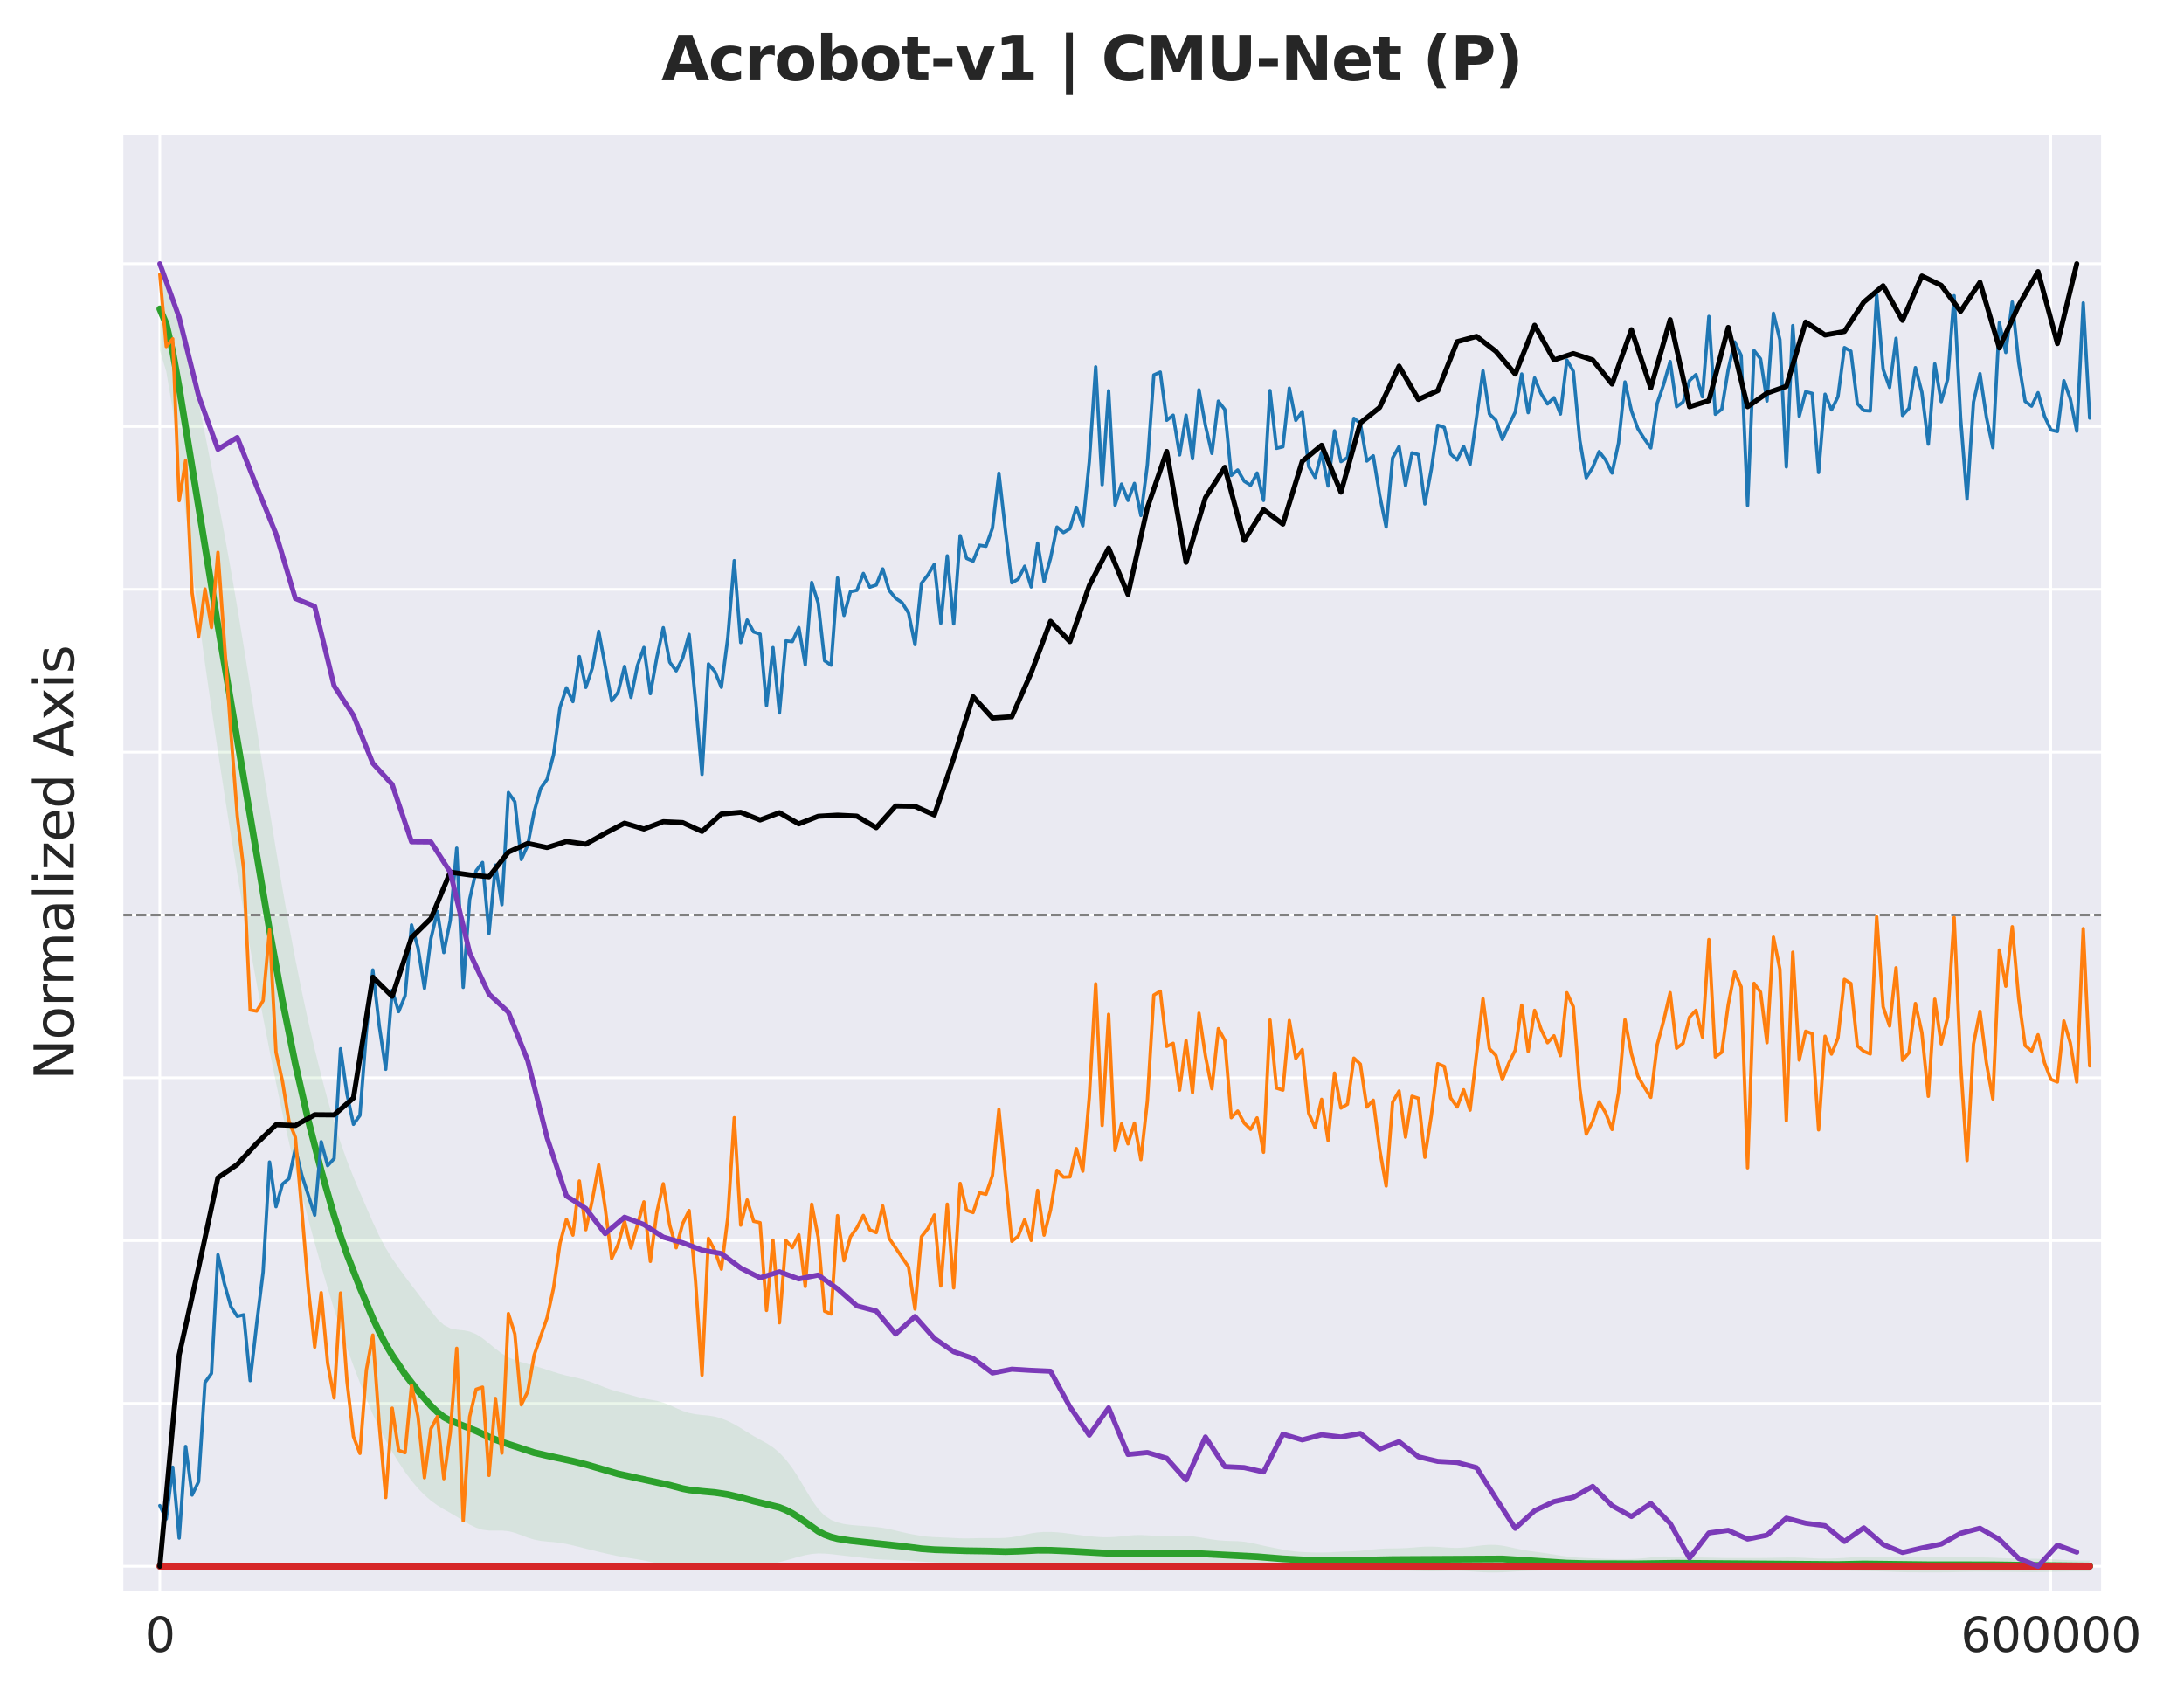 <?xml version="1.0" encoding="utf-8" standalone="no"?>
<!DOCTYPE svg PUBLIC "-//W3C//DTD SVG 1.1//EN"
  "http://www.w3.org/Graphics/SVG/1.1/DTD/svg11.dtd">
<svg xmlns:xlink="http://www.w3.org/1999/xlink" width="648pt" height="504pt" viewBox="0 0 648 504" xmlns="http://www.w3.org/2000/svg" version="1.1">
 <defs>
  <style type="text/css">*{stroke-linejoin: round; stroke-linecap: butt}</style>
 </defs>
 <g id="figure_1">
  <g id="patch_1">
   <path d="M 0 504 
L 648 504 
L 648 0 
L 0 0 
z
" style="fill: #ffffff"/>
  </g>
  <g id="axes_1">
   <g id="patch_2">
    <path d="M 36.2 472.52 
L 623.801 472.52 
L 623.801 39.6 
L 36.2 39.6 
z
" style="fill: #eaeaf2"/>
   </g>
   <g id="matplotlib.axis_1">
    <g id="xtick_1">
     <g id="line2d_1">
      <path d="M 47.421 472.52 
L 47.421 39.6 
" clip-path="url(#pb7d4ed3d06)" style="fill: none; stroke: #ffffff; stroke-width: 0.8; stroke-linecap: round"/>
     </g>
     <g id="text_1">
      <!-- 0 -->
      <g style="fill: #262626" transform="translate(42.967 490.158) scale(0.14 -0.14)">
       <defs>
        <path id="DejaVuSans-30" d="M 2034 4250 
Q 1547 4250 1301 3770 
Q 1056 3291 1056 2328 
Q 1056 1369 1301 889 
Q 1547 409 2034 409 
Q 2525 409 2770 889 
Q 3016 1369 3016 2328 
Q 3016 3291 2770 3770 
Q 2525 4250 2034 4250 
z
M 2034 4750 
Q 2819 4750 3233 4129 
Q 3647 3509 3647 2328 
Q 3647 1150 3233 529 
Q 2819 -91 2034 -91 
Q 1250 -91 836 529 
Q 422 1150 422 2328 
Q 422 3509 836 4129 
Q 1250 4750 2034 4750 
z
" transform="scale(0.016)"/>
       </defs>
       <use xlink:href="#DejaVuSans-30"/>
      </g>
     </g>
    </g>
    <g id="xtick_2">
     <g id="line2d_2">
      <path d="M 608.466 472.52 
L 608.466 39.6 
" clip-path="url(#pb7d4ed3d06)" style="fill: none; stroke: #ffffff; stroke-width: 0.8; stroke-linecap: round"/>
     </g>
     <g id="text_2">
      <!-- 600000 -->
      <g style="fill: #262626" transform="translate(581.744 490.158) scale(0.14 -0.14)">
       <defs>
        <path id="DejaVuSans-36" d="M 2113 2584 
Q 1688 2584 1439 2293 
Q 1191 2003 1191 1497 
Q 1191 994 1439 701 
Q 1688 409 2113 409 
Q 2538 409 2786 701 
Q 3034 994 3034 1497 
Q 3034 2003 2786 2293 
Q 2538 2584 2113 2584 
z
M 3366 4563 
L 3366 3988 
Q 3128 4100 2886 4159 
Q 2644 4219 2406 4219 
Q 1781 4219 1451 3797 
Q 1122 3375 1075 2522 
Q 1259 2794 1537 2939 
Q 1816 3084 2150 3084 
Q 2853 3084 3261 2657 
Q 3669 2231 3669 1497 
Q 3669 778 3244 343 
Q 2819 -91 2113 -91 
Q 1303 -91 875 529 
Q 447 1150 447 2328 
Q 447 3434 972 4092 
Q 1497 4750 2381 4750 
Q 2619 4750 2861 4703 
Q 3103 4656 3366 4563 
z
" transform="scale(0.016)"/>
       </defs>
       <use xlink:href="#DejaVuSans-36"/>
       <use xlink:href="#DejaVuSans-30" transform="translate(63.623 0)"/>
       <use xlink:href="#DejaVuSans-30" transform="translate(127.246 0)"/>
       <use xlink:href="#DejaVuSans-30" transform="translate(190.869 0)"/>
       <use xlink:href="#DejaVuSans-30" transform="translate(254.492 0)"/>
       <use xlink:href="#DejaVuSans-30" transform="translate(318.115 0)"/>
      </g>
     </g>
    </g>
   </g>
   <g id="matplotlib.axis_2">
    <g id="ytick_1">
     <g id="line2d_3">
      <path d="M 36.2 464.789 
L 623.801 464.789 
" clip-path="url(#pb7d4ed3d06)" style="fill: none; stroke: #ffffff; stroke-width: 0.8; stroke-linecap: round"/>
     </g>
    </g>
    <g id="ytick_2">
     <g id="line2d_4">
      <path d="M 36.2 416.472 
L 623.801 416.472 
" clip-path="url(#pb7d4ed3d06)" style="fill: none; stroke: #ffffff; stroke-width: 0.8; stroke-linecap: round"/>
     </g>
    </g>
    <g id="ytick_3">
     <g id="line2d_5">
      <path d="M 36.2 368.155 
L 623.801 368.155 
" clip-path="url(#pb7d4ed3d06)" style="fill: none; stroke: #ffffff; stroke-width: 0.8; stroke-linecap: round"/>
     </g>
    </g>
    <g id="ytick_4">
     <g id="line2d_6">
      <path d="M 36.2 319.838 
L 623.801 319.838 
" clip-path="url(#pb7d4ed3d06)" style="fill: none; stroke: #ffffff; stroke-width: 0.8; stroke-linecap: round"/>
     </g>
    </g>
    <g id="ytick_5">
     <g id="line2d_7">
      <path d="M 36.2 271.521 
L 623.801 271.521 
" clip-path="url(#pb7d4ed3d06)" style="fill: none; stroke: #ffffff; stroke-width: 0.8; stroke-linecap: round"/>
     </g>
    </g>
    <g id="ytick_6">
     <g id="line2d_8">
      <path d="M 36.2 223.204 
L 623.801 223.204 
" clip-path="url(#pb7d4ed3d06)" style="fill: none; stroke: #ffffff; stroke-width: 0.8; stroke-linecap: round"/>
     </g>
    </g>
    <g id="ytick_7">
     <g id="line2d_9">
      <path d="M 36.2 174.887 
L 623.801 174.887 
" clip-path="url(#pb7d4ed3d06)" style="fill: none; stroke: #ffffff; stroke-width: 0.8; stroke-linecap: round"/>
     </g>
    </g>
    <g id="ytick_8">
     <g id="line2d_10">
      <path d="M 36.2 126.571 
L 623.801 126.571 
" clip-path="url(#pb7d4ed3d06)" style="fill: none; stroke: #ffffff; stroke-width: 0.8; stroke-linecap: round"/>
     </g>
    </g>
    <g id="ytick_9">
     <g id="line2d_11">
      <path d="M 36.2 78.254 
L 623.801 78.254 
" clip-path="url(#pb7d4ed3d06)" style="fill: none; stroke: #ffffff; stroke-width: 0.8; stroke-linecap: round"/>
     </g>
    </g>
    <g id="text_3">
     <!-- Normalized Axis -->
     <g style="fill: #262626" transform="translate(21.872 320.569) rotate(-90) scale(0.16 -0.16)">
      <defs>
       <path id="DejaVuSans-4e" d="M 628 4666 
L 1478 4666 
L 3547 763 
L 3547 4666 
L 4159 4666 
L 4159 0 
L 3309 0 
L 1241 3903 
L 1241 0 
L 628 0 
L 628 4666 
z
" transform="scale(0.016)"/>
       <path id="DejaVuSans-6f" d="M 1959 3097 
Q 1497 3097 1228 2736 
Q 959 2375 959 1747 
Q 959 1119 1226 758 
Q 1494 397 1959 397 
Q 2419 397 2687 759 
Q 2956 1122 2956 1747 
Q 2956 2369 2687 2733 
Q 2419 3097 1959 3097 
z
M 1959 3584 
Q 2709 3584 3137 3096 
Q 3566 2609 3566 1747 
Q 3566 888 3137 398 
Q 2709 -91 1959 -91 
Q 1206 -91 779 398 
Q 353 888 353 1747 
Q 353 2609 779 3096 
Q 1206 3584 1959 3584 
z
" transform="scale(0.016)"/>
       <path id="DejaVuSans-72" d="M 2631 2963 
Q 2534 3019 2420 3045 
Q 2306 3072 2169 3072 
Q 1681 3072 1420 2755 
Q 1159 2438 1159 1844 
L 1159 0 
L 581 0 
L 581 3500 
L 1159 3500 
L 1159 2956 
Q 1341 3275 1631 3429 
Q 1922 3584 2338 3584 
Q 2397 3584 2469 3576 
Q 2541 3569 2628 3553 
L 2631 2963 
z
" transform="scale(0.016)"/>
       <path id="DejaVuSans-6d" d="M 3328 2828 
Q 3544 3216 3844 3400 
Q 4144 3584 4550 3584 
Q 5097 3584 5394 3201 
Q 5691 2819 5691 2113 
L 5691 0 
L 5113 0 
L 5113 2094 
Q 5113 2597 4934 2840 
Q 4756 3084 4391 3084 
Q 3944 3084 3684 2787 
Q 3425 2491 3425 1978 
L 3425 0 
L 2847 0 
L 2847 2094 
Q 2847 2600 2669 2842 
Q 2491 3084 2119 3084 
Q 1678 3084 1418 2786 
Q 1159 2488 1159 1978 
L 1159 0 
L 581 0 
L 581 3500 
L 1159 3500 
L 1159 2956 
Q 1356 3278 1631 3431 
Q 1906 3584 2284 3584 
Q 2666 3584 2933 3390 
Q 3200 3197 3328 2828 
z
" transform="scale(0.016)"/>
       <path id="DejaVuSans-61" d="M 2194 1759 
Q 1497 1759 1228 1600 
Q 959 1441 959 1056 
Q 959 750 1161 570 
Q 1363 391 1709 391 
Q 2188 391 2477 730 
Q 2766 1069 2766 1631 
L 2766 1759 
L 2194 1759 
z
M 3341 1997 
L 3341 0 
L 2766 0 
L 2766 531 
Q 2569 213 2275 61 
Q 1981 -91 1556 -91 
Q 1019 -91 701 211 
Q 384 513 384 1019 
Q 384 1609 779 1909 
Q 1175 2209 1959 2209 
L 2766 2209 
L 2766 2266 
Q 2766 2663 2505 2880 
Q 2244 3097 1772 3097 
Q 1472 3097 1187 3025 
Q 903 2953 641 2809 
L 641 3341 
Q 956 3463 1253 3523 
Q 1550 3584 1831 3584 
Q 2591 3584 2966 3190 
Q 3341 2797 3341 1997 
z
" transform="scale(0.016)"/>
       <path id="DejaVuSans-6c" d="M 603 4863 
L 1178 4863 
L 1178 0 
L 603 0 
L 603 4863 
z
" transform="scale(0.016)"/>
       <path id="DejaVuSans-69" d="M 603 3500 
L 1178 3500 
L 1178 0 
L 603 0 
L 603 3500 
z
M 603 4863 
L 1178 4863 
L 1178 4134 
L 603 4134 
L 603 4863 
z
" transform="scale(0.016)"/>
       <path id="DejaVuSans-7a" d="M 353 3500 
L 3084 3500 
L 3084 2975 
L 922 459 
L 3084 459 
L 3084 0 
L 275 0 
L 275 525 
L 2438 3041 
L 353 3041 
L 353 3500 
z
" transform="scale(0.016)"/>
       <path id="DejaVuSans-65" d="M 3597 1894 
L 3597 1613 
L 953 1613 
Q 991 1019 1311 708 
Q 1631 397 2203 397 
Q 2534 397 2845 478 
Q 3156 559 3463 722 
L 3463 178 
Q 3153 47 2828 -22 
Q 2503 -91 2169 -91 
Q 1331 -91 842 396 
Q 353 884 353 1716 
Q 353 2575 817 3079 
Q 1281 3584 2069 3584 
Q 2775 3584 3186 3129 
Q 3597 2675 3597 1894 
z
M 3022 2063 
Q 3016 2534 2758 2815 
Q 2500 3097 2075 3097 
Q 1594 3097 1305 2825 
Q 1016 2553 972 2059 
L 3022 2063 
z
" transform="scale(0.016)"/>
       <path id="DejaVuSans-64" d="M 2906 2969 
L 2906 4863 
L 3481 4863 
L 3481 0 
L 2906 0 
L 2906 525 
Q 2725 213 2448 61 
Q 2172 -91 1784 -91 
Q 1150 -91 751 415 
Q 353 922 353 1747 
Q 353 2572 751 3078 
Q 1150 3584 1784 3584 
Q 2172 3584 2448 3432 
Q 2725 3281 2906 2969 
z
M 947 1747 
Q 947 1113 1208 752 
Q 1469 391 1925 391 
Q 2381 391 2643 752 
Q 2906 1113 2906 1747 
Q 2906 2381 2643 2742 
Q 2381 3103 1925 3103 
Q 1469 3103 1208 2742 
Q 947 2381 947 1747 
z
" transform="scale(0.016)"/>
       <path id="DejaVuSans-20" transform="scale(0.016)"/>
       <path id="DejaVuSans-41" d="M 2188 4044 
L 1331 1722 
L 3047 1722 
L 2188 4044 
z
M 1831 4666 
L 2547 4666 
L 4325 0 
L 3669 0 
L 3244 1197 
L 1141 1197 
L 716 0 
L 50 0 
L 1831 4666 
z
" transform="scale(0.016)"/>
       <path id="DejaVuSans-78" d="M 3513 3500 
L 2247 1797 
L 3578 0 
L 2900 0 
L 1881 1375 
L 863 0 
L 184 0 
L 1544 1831 
L 300 3500 
L 978 3500 
L 1906 2253 
L 2834 3500 
L 3513 3500 
z
" transform="scale(0.016)"/>
       <path id="DejaVuSans-73" d="M 2834 3397 
L 2834 2853 
Q 2591 2978 2328 3040 
Q 2066 3103 1784 3103 
Q 1356 3103 1142 2972 
Q 928 2841 928 2578 
Q 928 2378 1081 2264 
Q 1234 2150 1697 2047 
L 1894 2003 
Q 2506 1872 2764 1633 
Q 3022 1394 3022 966 
Q 3022 478 2636 193 
Q 2250 -91 1575 -91 
Q 1294 -91 989 -36 
Q 684 19 347 128 
L 347 722 
Q 666 556 975 473 
Q 1284 391 1588 391 
Q 1994 391 2212 530 
Q 2431 669 2431 922 
Q 2431 1156 2273 1281 
Q 2116 1406 1581 1522 
L 1381 1569 
Q 847 1681 609 1914 
Q 372 2147 372 2553 
Q 372 3047 722 3315 
Q 1072 3584 1716 3584 
Q 2034 3584 2315 3537 
Q 2597 3491 2834 3397 
z
" transform="scale(0.016)"/>
      </defs>
      <use xlink:href="#DejaVuSans-4e"/>
      <use xlink:href="#DejaVuSans-6f" transform="translate(74.805 0)"/>
      <use xlink:href="#DejaVuSans-72" transform="translate(135.986 0)"/>
      <use xlink:href="#DejaVuSans-6d" transform="translate(175.35 0)"/>
      <use xlink:href="#DejaVuSans-61" transform="translate(272.762 0)"/>
      <use xlink:href="#DejaVuSans-6c" transform="translate(334.041 0)"/>
      <use xlink:href="#DejaVuSans-69" transform="translate(361.824 0)"/>
      <use xlink:href="#DejaVuSans-7a" transform="translate(389.607 0)"/>
      <use xlink:href="#DejaVuSans-65" transform="translate(442.098 0)"/>
      <use xlink:href="#DejaVuSans-64" transform="translate(503.621 0)"/>
      <use xlink:href="#DejaVuSans-20" transform="translate(567.098 0)"/>
      <use xlink:href="#DejaVuSans-41" transform="translate(598.885 0)"/>
      <use xlink:href="#DejaVuSans-78" transform="translate(667.293 0)"/>
      <use xlink:href="#DejaVuSans-69" transform="translate(726.473 0)"/>
      <use xlink:href="#DejaVuSans-73" transform="translate(754.256 0)"/>
     </g>
    </g>
   </g>
   <g id="FillBetweenPolyCollection_1">
    <path d="M 47.421 464.789 
L 47.421 464.789 
L 49.336 464.789 
L 51.251 464.789 
L 53.166 464.789 
L 55.081 464.789 
L 56.996 464.789 
L 58.911 464.789 
L 60.826 464.789 
L 62.741 464.789 
L 64.656 464.789 
L 66.571 464.789 
L 68.486 464.789 
L 70.401 464.789 
L 72.316 464.789 
L 74.231 464.789 
L 76.146 464.789 
L 78.061 464.789 
L 79.976 464.789 
L 81.892 464.789 
L 83.807 464.789 
L 85.722 464.789 
L 87.637 464.789 
L 89.552 464.789 
L 91.467 464.789 
L 93.382 464.789 
L 95.297 464.789 
L 97.212 464.789 
L 99.127 464.789 
L 101.042 464.789 
L 102.957 464.789 
L 104.872 464.789 
L 106.787 464.789 
L 108.702 464.789 
L 110.617 464.789 
L 112.532 464.789 
L 114.447 464.789 
L 116.362 464.789 
L 118.277 464.789 
L 120.192 464.789 
L 122.107 464.789 
L 124.022 464.789 
L 125.937 464.789 
L 127.852 464.789 
L 129.767 464.789 
L 131.682 464.789 
L 133.597 464.789 
L 135.512 464.789 
L 137.428 464.789 
L 139.343 464.789 
L 141.258 464.789 
L 143.173 464.789 
L 145.088 464.789 
L 147.003 464.789 
L 148.918 464.789 
L 150.833 464.789 
L 152.748 464.789 
L 154.663 464.789 
L 156.578 464.789 
L 158.493 464.789 
L 160.408 464.789 
L 162.323 464.789 
L 164.238 464.789 
L 166.153 464.789 
L 168.068 464.789 
L 169.983 464.789 
L 171.898 464.789 
L 173.813 464.789 
L 175.728 464.789 
L 177.643 464.789 
L 179.558 464.789 
L 181.473 464.789 
L 183.388 464.789 
L 185.303 464.789 
L 187.218 464.789 
L 189.133 464.789 
L 191.048 464.789 
L 192.964 464.789 
L 194.879 464.789 
L 196.794 464.789 
L 198.709 464.789 
L 200.624 464.789 
L 202.539 464.789 
L 204.454 464.789 
L 206.369 464.789 
L 208.284 464.789 
L 210.199 464.789 
L 212.114 464.789 
L 214.029 464.789 
L 215.944 464.789 
L 217.859 464.789 
L 219.774 464.789 
L 221.689 464.789 
L 223.604 464.789 
L 225.519 464.789 
L 227.434 464.789 
L 229.349 464.789 
L 231.264 464.789 
L 233.179 464.789 
L 235.094 464.789 
L 237.009 464.789 
L 238.924 464.789 
L 240.839 464.789 
L 242.754 464.789 
L 244.669 464.789 
L 246.585 464.789 
L 248.5 464.789 
L 250.415 464.789 
L 252.33 464.789 
L 254.245 464.789 
L 256.16 464.789 
L 258.075 464.789 
L 259.99 464.789 
L 261.905 464.789 
L 263.82 464.789 
L 265.735 464.789 
L 267.65 464.789 
L 269.565 464.789 
L 271.48 464.789 
L 273.395 464.789 
L 275.31 464.789 
L 277.225 464.789 
L 279.14 464.789 
L 281.055 464.789 
L 282.97 464.789 
L 284.885 464.789 
L 286.8 464.789 
L 288.715 464.789 
L 290.63 464.789 
L 292.545 464.789 
L 294.46 464.789 
L 296.375 464.789 
L 298.29 464.789 
L 300.205 464.789 
L 302.121 464.789 
L 304.036 464.789 
L 305.951 464.789 
L 307.866 464.789 
L 309.781 464.789 
L 311.696 464.789 
L 313.611 464.789 
L 315.526 464.789 
L 317.441 464.789 
L 319.356 464.789 
L 321.271 464.789 
L 323.186 464.789 
L 325.101 464.789 
L 327.016 464.789 
L 328.931 464.789 
L 330.846 464.789 
L 332.761 464.789 
L 334.676 464.789 
L 336.591 464.789 
L 338.506 464.789 
L 340.421 464.789 
L 342.336 464.789 
L 344.251 464.789 
L 346.166 464.789 
L 348.081 464.789 
L 349.996 464.789 
L 351.911 464.789 
L 353.826 464.789 
L 355.741 464.789 
L 357.657 464.789 
L 359.572 464.789 
L 361.487 464.789 
L 363.402 464.789 
L 365.317 464.789 
L 367.232 464.789 
L 369.147 464.789 
L 371.062 464.789 
L 372.977 464.789 
L 374.892 464.789 
L 376.807 464.789 
L 378.722 464.789 
L 380.637 464.789 
L 382.552 464.789 
L 384.467 464.789 
L 386.382 464.789 
L 388.297 464.789 
L 390.212 464.789 
L 392.127 464.789 
L 394.042 464.789 
L 395.957 464.789 
L 397.872 464.789 
L 399.787 464.789 
L 401.702 464.789 
L 403.617 464.789 
L 405.532 464.789 
L 407.447 464.789 
L 409.362 464.789 
L 411.277 464.789 
L 413.193 464.789 
L 415.108 464.789 
L 417.023 464.789 
L 418.938 464.789 
L 420.853 464.789 
L 422.768 464.789 
L 424.683 464.789 
L 426.598 464.789 
L 428.513 464.789 
L 430.428 464.789 
L 432.343 464.789 
L 434.258 464.789 
L 436.173 464.789 
L 438.088 464.789 
L 440.003 464.789 
L 441.918 464.789 
L 443.833 464.789 
L 445.748 464.789 
L 447.663 464.789 
L 449.578 464.789 
L 451.493 464.789 
L 453.408 464.789 
L 455.323 464.789 
L 457.238 464.789 
L 459.153 464.789 
L 461.068 464.789 
L 462.983 464.789 
L 464.898 464.789 
L 466.813 464.789 
L 468.729 464.789 
L 470.644 464.789 
L 472.559 464.789 
L 474.474 464.789 
L 476.389 464.789 
L 478.304 464.789 
L 480.219 464.789 
L 482.134 464.789 
L 484.049 464.789 
L 485.964 464.789 
L 487.879 464.789 
L 489.794 464.789 
L 491.709 464.789 
L 493.624 464.789 
L 495.539 464.789 
L 497.454 464.789 
L 499.369 464.789 
L 501.284 464.789 
L 503.199 464.789 
L 505.114 464.789 
L 507.029 464.789 
L 508.944 464.789 
L 510.859 464.789 
L 512.774 464.789 
L 514.689 464.789 
L 516.604 464.789 
L 518.519 464.789 
L 520.434 464.789 
L 522.349 464.789 
L 524.265 464.789 
L 526.18 464.789 
L 528.095 464.789 
L 530.01 464.789 
L 531.925 464.789 
L 533.84 464.789 
L 535.755 464.789 
L 537.67 464.789 
L 539.585 464.789 
L 541.5 464.789 
L 543.415 464.789 
L 545.33 464.789 
L 547.245 464.789 
L 549.16 464.789 
L 551.075 464.789 
L 552.99 464.789 
L 554.905 464.789 
L 556.82 464.789 
L 558.735 464.789 
L 560.65 464.789 
L 562.565 464.789 
L 564.48 464.789 
L 566.395 464.789 
L 568.31 464.789 
L 570.225 464.789 
L 572.14 464.789 
L 574.055 464.789 
L 575.97 464.789 
L 577.885 464.789 
L 579.801 464.789 
L 581.716 464.789 
L 583.631 464.789 
L 585.546 464.789 
L 587.461 464.789 
L 589.376 464.789 
L 591.291 464.789 
L 593.206 464.789 
L 595.121 464.789 
L 597.036 464.789 
L 598.951 464.789 
L 600.866 464.789 
L 602.781 464.789 
L 604.696 464.789 
L 606.611 464.789 
L 608.526 464.789 
L 610.441 464.789 
L 612.356 464.789 
L 614.271 464.789 
L 616.186 464.789 
L 618.101 464.789 
L 620.016 464.789 
L 620.016 464.789 
L 620.016 464.789 
L 618.101 464.789 
L 616.186 464.789 
L 614.271 464.789 
L 612.356 464.789 
L 610.441 464.789 
L 608.526 464.789 
L 606.611 464.789 
L 604.696 464.789 
L 602.781 464.789 
L 600.866 464.789 
L 598.951 464.789 
L 597.036 464.789 
L 595.121 464.789 
L 593.206 464.789 
L 591.291 464.789 
L 589.376 464.789 
L 587.461 464.789 
L 585.546 464.789 
L 583.631 464.789 
L 581.716 464.789 
L 579.801 464.789 
L 577.885 464.789 
L 575.97 464.789 
L 574.055 464.789 
L 572.14 464.789 
L 570.225 464.789 
L 568.31 464.789 
L 566.395 464.789 
L 564.48 464.789 
L 562.565 464.789 
L 560.65 464.789 
L 558.735 464.789 
L 556.82 464.789 
L 554.905 464.789 
L 552.99 464.789 
L 551.075 464.789 
L 549.16 464.789 
L 547.245 464.789 
L 545.33 464.789 
L 543.415 464.789 
L 541.5 464.789 
L 539.585 464.789 
L 537.67 464.789 
L 535.755 464.789 
L 533.84 464.789 
L 531.925 464.789 
L 530.01 464.789 
L 528.095 464.789 
L 526.18 464.789 
L 524.265 464.789 
L 522.349 464.789 
L 520.434 464.789 
L 518.519 464.789 
L 516.604 464.789 
L 514.689 464.789 
L 512.774 464.789 
L 510.859 464.789 
L 508.944 464.789 
L 507.029 464.789 
L 505.114 464.789 
L 503.199 464.789 
L 501.284 464.789 
L 499.369 464.789 
L 497.454 464.789 
L 495.539 464.789 
L 493.624 464.789 
L 491.709 464.789 
L 489.794 464.789 
L 487.879 464.789 
L 485.964 464.789 
L 484.049 464.789 
L 482.134 464.789 
L 480.219 464.789 
L 478.304 464.789 
L 476.389 464.789 
L 474.474 464.789 
L 472.559 464.789 
L 470.644 464.789 
L 468.729 464.789 
L 466.813 464.789 
L 464.898 464.789 
L 462.983 464.789 
L 461.068 464.789 
L 459.153 464.789 
L 457.238 464.789 
L 455.323 464.789 
L 453.408 464.789 
L 451.493 464.789 
L 449.578 464.789 
L 447.663 464.789 
L 445.748 464.789 
L 443.833 464.789 
L 441.918 464.789 
L 440.003 464.789 
L 438.088 464.789 
L 436.173 464.789 
L 434.258 464.789 
L 432.343 464.789 
L 430.428 464.789 
L 428.513 464.789 
L 426.598 464.789 
L 424.683 464.789 
L 422.768 464.789 
L 420.853 464.789 
L 418.938 464.789 
L 417.023 464.789 
L 415.108 464.789 
L 413.193 464.789 
L 411.277 464.789 
L 409.362 464.789 
L 407.447 464.789 
L 405.532 464.789 
L 403.617 464.789 
L 401.702 464.789 
L 399.787 464.789 
L 397.872 464.789 
L 395.957 464.789 
L 394.042 464.789 
L 392.127 464.789 
L 390.212 464.789 
L 388.297 464.789 
L 386.382 464.789 
L 384.467 464.789 
L 382.552 464.789 
L 380.637 464.789 
L 378.722 464.789 
L 376.807 464.789 
L 374.892 464.789 
L 372.977 464.789 
L 371.062 464.789 
L 369.147 464.789 
L 367.232 464.789 
L 365.317 464.789 
L 363.402 464.789 
L 361.487 464.789 
L 359.572 464.789 
L 357.657 464.789 
L 355.741 464.789 
L 353.826 464.789 
L 351.911 464.789 
L 349.996 464.789 
L 348.081 464.789 
L 346.166 464.789 
L 344.251 464.789 
L 342.336 464.789 
L 340.421 464.789 
L 338.506 464.789 
L 336.591 464.789 
L 334.676 464.789 
L 332.761 464.789 
L 330.846 464.789 
L 328.931 464.789 
L 327.016 464.789 
L 325.101 464.789 
L 323.186 464.789 
L 321.271 464.789 
L 319.356 464.789 
L 317.441 464.789 
L 315.526 464.789 
L 313.611 464.789 
L 311.696 464.789 
L 309.781 464.789 
L 307.866 464.789 
L 305.951 464.789 
L 304.036 464.789 
L 302.121 464.789 
L 300.205 464.789 
L 298.29 464.789 
L 296.375 464.789 
L 294.46 464.789 
L 292.545 464.789 
L 290.63 464.789 
L 288.715 464.789 
L 286.8 464.789 
L 284.885 464.789 
L 282.97 464.789 
L 281.055 464.789 
L 279.14 464.789 
L 277.225 464.789 
L 275.31 464.789 
L 273.395 464.789 
L 271.48 464.789 
L 269.565 464.789 
L 267.65 464.789 
L 265.735 464.789 
L 263.82 464.789 
L 261.905 464.789 
L 259.99 464.789 
L 258.075 464.789 
L 256.16 464.789 
L 254.245 464.789 
L 252.33 464.789 
L 250.415 464.789 
L 248.5 464.789 
L 246.585 464.789 
L 244.669 464.789 
L 242.754 464.789 
L 240.839 464.789 
L 238.924 464.789 
L 237.009 464.789 
L 235.094 464.789 
L 233.179 464.789 
L 231.264 464.789 
L 229.349 464.789 
L 227.434 464.789 
L 225.519 464.789 
L 223.604 464.789 
L 221.689 464.789 
L 219.774 464.789 
L 217.859 464.789 
L 215.944 464.789 
L 214.029 464.789 
L 212.114 464.789 
L 210.199 464.789 
L 208.284 464.789 
L 206.369 464.789 
L 204.454 464.789 
L 202.539 464.789 
L 200.624 464.789 
L 198.709 464.789 
L 196.794 464.789 
L 194.879 464.789 
L 192.964 464.789 
L 191.048 464.789 
L 189.133 464.789 
L 187.218 464.789 
L 185.303 464.789 
L 183.388 464.789 
L 181.473 464.789 
L 179.558 464.789 
L 177.643 464.789 
L 175.728 464.789 
L 173.813 464.789 
L 171.898 464.789 
L 169.983 464.789 
L 168.068 464.789 
L 166.153 464.789 
L 164.238 464.789 
L 162.323 464.789 
L 160.408 464.789 
L 158.493 464.789 
L 156.578 464.789 
L 154.663 464.789 
L 152.748 464.789 
L 150.833 464.789 
L 148.918 464.789 
L 147.003 464.789 
L 145.088 464.789 
L 143.173 464.789 
L 141.258 464.789 
L 139.343 464.789 
L 137.428 464.789 
L 135.512 464.789 
L 133.597 464.789 
L 131.682 464.789 
L 129.767 464.789 
L 127.852 464.789 
L 125.937 464.789 
L 124.022 464.789 
L 122.107 464.789 
L 120.192 464.789 
L 118.277 464.789 
L 116.362 464.789 
L 114.447 464.789 
L 112.532 464.789 
L 110.617 464.789 
L 108.702 464.789 
L 106.787 464.789 
L 104.872 464.789 
L 102.957 464.789 
L 101.042 464.789 
L 99.127 464.789 
L 97.212 464.789 
L 95.297 464.789 
L 93.382 464.789 
L 91.467 464.789 
L 89.552 464.789 
L 87.637 464.789 
L 85.722 464.789 
L 83.807 464.789 
L 81.892 464.789 
L 79.976 464.789 
L 78.061 464.789 
L 76.146 464.789 
L 74.231 464.789 
L 72.316 464.789 
L 70.401 464.789 
L 68.486 464.789 
L 66.571 464.789 
L 64.656 464.789 
L 62.741 464.789 
L 60.826 464.789 
L 58.911 464.789 
L 56.996 464.789 
L 55.081 464.789 
L 53.166 464.789 
L 51.251 464.789 
L 49.336 464.789 
L 47.421 464.789 
z
" clip-path="url(#pb7d4ed3d06)" style="fill: #00b899; fill-opacity: 0.1"/>
   </g>
   <g id="FillBetweenPolyCollection_2">
    <path d="M 47.421 79.347 
L 47.421 103.993 
L 49.336 110.248 
L 51.251 121.6 
L 53.166 136.193 
L 55.081 152.119 
L 56.996 167.941 
L 58.911 182.923 
L 60.826 196.943 
L 62.741 210.219 
L 64.656 223.026 
L 66.571 235.524 
L 68.486 247.705 
L 70.401 259.462 
L 72.316 270.708 
L 74.231 281.456 
L 76.146 291.813 
L 78.061 301.902 
L 79.976 311.764 
L 81.892 321.302 
L 83.807 330.362 
L 85.722 338.874 
L 87.637 346.898 
L 89.552 354.529 
L 91.467 361.828 
L 93.382 368.841 
L 95.297 375.627 
L 97.212 382.206 
L 99.127 388.515 
L 101.042 394.47 
L 102.957 400.053 
L 104.872 405.324 
L 106.787 410.357 
L 108.702 415.168 
L 110.617 419.678 
L 112.532 423.78 
L 114.447 427.459 
L 116.362 430.818 
L 118.277 433.947 
L 120.192 436.834 
L 122.107 439.417 
L 124.022 441.685 
L 125.937 443.657 
L 127.852 445.331 
L 129.767 446.712 
L 131.682 447.875 
L 133.597 448.962 
L 135.512 450.09 
L 137.428 451.272 
L 139.343 452.408 
L 141.258 453.342 
L 143.173 453.945 
L 145.088 454.195 
L 147.003 454.208 
L 148.918 454.197 
L 150.833 454.378 
L 152.748 454.849 
L 154.663 455.544 
L 156.578 456.279 
L 158.493 456.871 
L 160.408 457.243 
L 162.323 457.447 
L 164.238 457.608 
L 166.153 457.836 
L 168.068 458.173 
L 169.983 458.6 
L 171.898 459.069 
L 173.813 459.549 
L 175.728 460.026 
L 177.643 460.494 
L 179.558 460.946 
L 181.473 461.376 
L 183.388 461.772 
L 185.303 462.119 
L 187.218 462.42 
L 189.133 462.717 
L 191.048 463.062 
L 192.964 463.462 
L 194.879 463.868 
L 196.794 464.221 
L 198.709 464.494 
L 200.624 464.692 
L 202.539 464.835 
L 204.454 464.953 
L 206.369 465.079 
L 208.284 465.223 
L 210.199 465.356 
L 212.114 465.427 
L 214.029 465.403 
L 215.944 465.295 
L 217.859 465.149 
L 219.774 465.008 
L 221.689 464.88 
L 223.604 464.742 
L 225.519 464.567 
L 227.434 464.323 
L 229.349 463.987 
L 231.264 463.557 
L 233.179 463.057 
L 235.094 462.518 
L 237.009 461.974 
L 238.924 461.486 
L 240.839 461.137 
L 242.754 460.985 
L 244.669 461.021 
L 246.585 461.183 
L 248.5 461.402 
L 250.415 461.631 
L 252.33 461.854 
L 254.245 462.072 
L 256.16 462.292 
L 258.075 462.501 
L 259.99 462.674 
L 261.905 462.795 
L 263.82 462.874 
L 265.735 462.944 
L 267.65 463.034 
L 269.565 463.151 
L 271.48 463.279 
L 273.395 463.401 
L 275.31 463.507 
L 277.225 463.602 
L 279.14 463.689 
L 281.055 463.756 
L 282.97 463.797 
L 284.885 463.82 
L 286.8 463.85 
L 288.715 463.909 
L 290.63 464 
L 292.545 464.114 
L 294.46 464.236 
L 296.375 464.361 
L 298.29 464.491 
L 300.205 464.634 
L 302.121 464.796 
L 304.036 464.976 
L 305.951 465.156 
L 307.866 465.31 
L 309.781 465.42 
L 311.696 465.486 
L 313.611 465.51 
L 315.526 465.494 
L 317.441 465.451 
L 319.356 465.413 
L 321.271 465.414 
L 323.186 465.464 
L 325.101 465.542 
L 327.016 465.621 
L 328.931 465.693 
L 330.846 465.773 
L 332.761 465.871 
L 334.676 465.974 
L 336.591 466.051 
L 338.506 466.078 
L 340.421 466.055 
L 342.336 466.012 
L 344.251 465.982 
L 346.166 465.985 
L 348.081 466.014 
L 349.996 466.041 
L 351.911 466.034 
L 353.826 465.977 
L 355.741 465.89 
L 357.657 465.809 
L 359.572 465.761 
L 361.487 465.754 
L 363.402 465.774 
L 365.317 465.804 
L 367.232 465.818 
L 369.147 465.798 
L 371.062 465.739 
L 372.977 465.655 
L 374.892 465.566 
L 376.807 465.485 
L 378.722 465.407 
L 380.637 465.327 
L 382.552 465.252 
L 384.467 465.207 
L 386.382 465.211 
L 388.297 465.267 
L 390.212 465.36 
L 392.127 465.47 
L 394.042 465.579 
L 395.957 465.662 
L 397.872 465.705 
L 399.787 465.716 
L 401.702 465.726 
L 403.617 465.765 
L 405.532 465.845 
L 407.447 465.953 
L 409.362 466.048 
L 411.277 466.099 
L 413.193 466.105 
L 415.108 466.096 
L 417.023 466.103 
L 418.938 466.144 
L 420.853 466.21 
L 422.768 466.275 
L 424.683 466.305 
L 426.598 466.282 
L 428.513 466.223 
L 430.428 466.165 
L 432.343 466.15 
L 434.258 466.2 
L 436.173 466.309 
L 438.088 466.444 
L 440.003 466.565 
L 441.918 466.635 
L 443.833 466.637 
L 445.748 466.574 
L 447.663 466.467 
L 449.578 466.351 
L 451.493 466.249 
L 453.408 466.171 
L 455.323 466.114 
L 457.238 466.061 
L 459.153 465.999 
L 461.068 465.925 
L 462.983 465.851 
L 464.898 465.788 
L 466.813 465.738 
L 468.729 465.694 
L 470.644 465.649 
L 472.559 465.605 
L 474.474 465.569 
L 476.389 465.551 
L 478.304 465.55 
L 480.219 465.555 
L 482.134 465.55 
L 484.049 465.543 
L 485.964 465.564 
L 487.879 465.634 
L 489.794 465.736 
L 491.709 465.823 
L 493.624 465.851 
L 495.539 465.816 
L 497.454 465.756 
L 499.369 465.716 
L 501.284 465.712 
L 503.199 465.722 
L 505.114 465.719 
L 507.029 465.702 
L 508.944 465.692 
L 510.859 465.709 
L 512.774 465.755 
L 514.689 465.819 
L 516.604 465.884 
L 518.519 465.935 
L 520.434 465.961 
L 522.349 465.962 
L 524.265 465.953 
L 526.18 465.946 
L 528.095 465.949 
L 530.01 465.962 
L 531.925 465.982 
L 533.84 466.003 
L 535.755 466.022 
L 537.67 466.044 
L 539.585 466.071 
L 541.5 466.098 
L 543.415 466.115 
L 545.33 466.123 
L 547.245 466.132 
L 549.16 466.153 
L 551.075 466.185 
L 552.99 466.22 
L 554.905 466.253 
L 556.82 466.291 
L 558.735 466.343 
L 560.65 466.413 
L 562.565 466.488 
L 564.48 466.547 
L 566.395 466.583 
L 568.31 466.6 
L 570.225 466.607 
L 572.14 466.611 
L 574.055 466.612 
L 575.97 466.606 
L 577.885 466.587 
L 579.801 466.553 
L 581.716 466.51 
L 583.631 466.471 
L 585.546 466.447 
L 587.461 466.441 
L 589.376 466.447 
L 591.291 466.455 
L 593.206 466.461 
L 595.121 466.47 
L 597.036 466.485 
L 598.951 466.507 
L 600.866 466.524 
L 602.781 466.528 
L 604.696 466.516 
L 606.611 466.491 
L 608.526 466.457 
L 610.441 466.416 
L 612.356 466.371 
L 614.271 466.334 
L 616.186 466.319 
L 618.101 466.325 
L 620.016 466.337 
L 620.016 463.072 
L 620.016 463.072 
L 618.101 463.075 
L 616.186 463.056 
L 614.271 462.995 
L 612.356 462.897 
L 610.441 462.786 
L 608.526 462.684 
L 606.611 462.608 
L 604.696 462.562 
L 602.781 462.542 
L 600.866 462.535 
L 598.951 462.519 
L 597.036 462.477 
L 595.121 462.402 
L 593.206 462.312 
L 591.291 462.233 
L 589.376 462.177 
L 587.461 462.133 
L 585.546 462.091 
L 583.631 462.049 
L 581.716 462.015 
L 579.801 461.992 
L 577.885 461.986 
L 575.97 462 
L 574.055 462.024 
L 572.14 462.038 
L 570.225 462.03 
L 568.31 462.003 
L 566.395 461.972 
L 564.48 461.964 
L 562.565 461.999 
L 560.65 462.064 
L 558.735 462.104 
L 556.82 462.077 
L 554.905 462.008 
L 552.99 461.976 
L 551.075 462.032 
L 549.16 462.156 
L 547.245 462.292 
L 545.33 462.403 
L 543.415 462.477 
L 541.5 462.507 
L 539.585 462.48 
L 537.67 462.397 
L 535.755 462.294 
L 533.84 462.215 
L 531.925 462.183 
L 530.01 462.192 
L 528.095 462.224 
L 526.18 462.265 
L 524.265 462.301 
L 522.349 462.323 
L 520.434 462.326 
L 518.519 462.32 
L 516.604 462.32 
L 514.689 462.331 
L 512.774 462.334 
L 510.859 462.31 
L 508.944 462.262 
L 507.029 462.216 
L 505.114 462.194 
L 503.199 462.194 
L 501.284 462.181 
L 499.369 462.12 
L 497.454 462.006 
L 495.539 461.897 
L 493.624 461.871 
L 491.709 461.969 
L 489.794 462.162 
L 487.879 462.374 
L 485.964 462.534 
L 484.049 462.615 
L 482.134 462.642 
L 480.219 462.643 
L 478.304 462.624 
L 476.389 462.574 
L 474.474 462.5 
L 472.559 462.419 
L 470.644 462.338 
L 468.729 462.242 
L 466.813 462.099 
L 464.898 461.889 
L 462.983 461.613 
L 461.068 461.3 
L 459.153 460.989 
L 457.238 460.708 
L 455.323 460.452 
L 453.408 460.183 
L 451.493 459.857 
L 449.578 459.458 
L 447.663 459.028 
L 445.748 458.659 
L 443.833 458.444 
L 441.918 458.419 
L 440.003 458.556 
L 438.088 458.789 
L 436.173 459.044 
L 434.258 459.245 
L 432.343 459.333 
L 430.428 459.294 
L 428.513 459.166 
L 426.598 459.027 
L 424.683 458.949 
L 422.768 458.973 
L 420.853 459.092 
L 418.938 459.253 
L 417.023 459.389 
L 415.108 459.46 
L 413.193 459.482 
L 411.277 459.515 
L 409.362 459.613 
L 407.447 459.791 
L 405.532 460.008 
L 403.617 460.2 
L 401.702 460.323 
L 399.787 460.392 
L 397.872 460.462 
L 395.957 460.563 
L 394.042 460.663 
L 392.127 460.711 
L 390.212 460.694 
L 388.297 460.639 
L 386.382 460.555 
L 384.467 460.407 
L 382.552 460.16 
L 380.637 459.828 
L 378.722 459.459 
L 376.807 459.081 
L 374.892 458.679 
L 372.977 458.238 
L 371.062 457.813 
L 369.147 457.498 
L 367.232 457.34 
L 365.317 457.285 
L 363.402 457.22 
L 361.487 457.066 
L 359.572 456.812 
L 357.657 456.493 
L 355.741 456.162 
L 353.826 455.89 
L 351.911 455.738 
L 349.996 455.714 
L 348.081 455.763 
L 346.166 455.81 
L 344.251 455.803 
L 342.336 455.721 
L 340.421 455.598 
L 338.506 455.513 
L 336.591 455.54 
L 334.676 455.686 
L 332.761 455.893 
L 330.846 456.075 
L 328.931 456.167 
L 327.016 456.149 
L 325.101 456.037 
L 323.186 455.862 
L 321.271 455.642 
L 319.356 455.389 
L 317.441 455.122 
L 315.526 454.878 
L 313.611 454.695 
L 311.696 454.597 
L 309.781 454.598 
L 307.866 454.728 
L 305.951 455.014 
L 304.036 455.416 
L 302.121 455.833 
L 300.205 456.161 
L 298.29 456.356 
L 296.375 456.432 
L 294.46 456.431 
L 292.545 456.41 
L 290.63 456.421 
L 288.715 456.472 
L 286.8 456.512 
L 284.885 456.485 
L 282.97 456.392 
L 281.055 456.283 
L 279.14 456.201 
L 277.225 456.124 
L 275.31 455.989 
L 273.395 455.759 
L 271.48 455.442 
L 269.565 455.066 
L 267.65 454.643 
L 265.735 454.185 
L 263.82 453.741 
L 261.905 453.383 
L 259.99 453.14 
L 258.075 452.973 
L 256.16 452.831 
L 254.245 452.689 
L 252.33 452.515 
L 250.415 452.243 
L 248.5 451.786 
L 246.585 451.017 
L 244.669 449.748 
L 242.754 447.78 
L 240.839 445.078 
L 238.924 441.888 
L 237.009 438.631 
L 235.094 435.664 
L 233.179 433.146 
L 231.264 431.103 
L 229.349 429.507 
L 227.434 428.269 
L 225.519 427.213 
L 223.604 426.149 
L 221.689 424.989 
L 219.774 423.786 
L 217.859 422.654 
L 215.944 421.68 
L 214.029 420.913 
L 212.114 420.379 
L 210.199 420.068 
L 208.284 419.888 
L 206.369 419.681 
L 204.454 419.297 
L 202.539 418.67 
L 200.624 417.85 
L 198.709 416.976 
L 196.794 416.221 
L 194.879 415.695 
L 192.964 415.348 
L 191.048 415.003 
L 189.133 414.539 
L 187.218 413.997 
L 185.303 413.481 
L 183.388 412.995 
L 181.473 412.44 
L 179.558 411.754 
L 177.643 410.986 
L 175.728 410.242 
L 173.813 409.595 
L 171.898 409.068 
L 169.983 408.636 
L 168.068 408.213 
L 166.153 407.706 
L 164.238 407.106 
L 162.323 406.479 
L 160.408 405.872 
L 158.493 405.291 
L 156.578 404.737 
L 154.663 404.2 
L 152.748 403.598 
L 150.833 402.79 
L 148.918 401.666 
L 147.003 400.232 
L 145.088 398.638 
L 143.173 397.122 
L 141.258 395.911 
L 139.343 395.131 
L 137.428 394.755 
L 135.512 394.564 
L 133.597 394.171 
L 131.682 393.165 
L 129.767 391.376 
L 127.852 389.005 
L 125.937 386.437 
L 124.022 383.904 
L 122.107 381.4 
L 120.192 378.846 
L 118.277 376.217 
L 116.362 373.451 
L 114.447 370.365 
L 112.532 366.772 
L 110.617 362.678 
L 108.702 358.29 
L 106.787 353.819 
L 104.872 349.273 
L 102.957 344.444 
L 101.042 339.068 
L 99.127 333.015 
L 97.212 326.324 
L 95.297 319.098 
L 93.382 311.378 
L 91.467 303.113 
L 89.552 294.23 
L 87.637 284.693 
L 85.722 274.495 
L 83.807 263.649 
L 81.892 252.225 
L 79.976 240.358 
L 78.061 228.224 
L 76.146 215.986 
L 74.231 203.796 
L 72.316 191.809 
L 70.401 180.186 
L 68.486 169.048 
L 66.571 158.435 
L 64.656 148.284 
L 62.741 138.459 
L 60.826 128.836 
L 58.911 119.398 
L 56.996 110.274 
L 55.081 101.686 
L 53.166 93.889 
L 51.251 87.202 
L 49.336 82.134 
L 47.421 79.347 
z
" clip-path="url(#pb7d4ed3d06)" style="fill: #2ca02c; fill-opacity: 0.1"/>
   </g>
   <g id="FillBetweenPolyCollection_3">
    <path d="M 47.421 464.789 
L 47.421 464.789 
L 49.336 464.789 
L 51.251 464.789 
L 53.166 464.789 
L 55.081 464.789 
L 56.996 464.789 
L 58.911 464.789 
L 60.826 464.789 
L 62.741 464.789 
L 64.656 464.789 
L 66.571 464.789 
L 68.486 464.789 
L 70.401 464.789 
L 72.316 464.789 
L 74.231 464.789 
L 76.146 464.789 
L 78.061 464.789 
L 79.976 464.789 
L 81.892 464.789 
L 83.807 464.789 
L 85.722 464.789 
L 87.637 464.789 
L 89.552 464.789 
L 91.467 464.789 
L 93.382 464.789 
L 95.297 464.789 
L 97.212 464.789 
L 99.127 464.789 
L 101.042 464.789 
L 102.957 464.789 
L 104.872 464.789 
L 106.787 464.789 
L 108.702 464.789 
L 110.617 464.789 
L 112.532 464.789 
L 114.447 464.789 
L 116.362 464.789 
L 118.277 464.789 
L 120.192 464.789 
L 122.107 464.789 
L 124.022 464.789 
L 125.937 464.789 
L 127.852 464.789 
L 129.767 464.789 
L 131.682 464.789 
L 133.597 464.789 
L 135.512 464.789 
L 137.428 464.789 
L 139.343 464.789 
L 141.258 464.789 
L 143.173 464.789 
L 145.088 464.789 
L 147.003 464.789 
L 148.918 464.789 
L 150.833 464.789 
L 152.748 464.789 
L 154.663 464.789 
L 156.578 464.789 
L 158.493 464.789 
L 160.408 464.789 
L 162.323 464.789 
L 164.238 464.789 
L 166.153 464.789 
L 168.068 464.789 
L 169.983 464.789 
L 171.898 464.789 
L 173.813 464.789 
L 175.728 464.789 
L 177.643 464.789 
L 179.558 464.789 
L 181.473 464.789 
L 183.388 464.789 
L 185.303 464.789 
L 187.218 464.789 
L 189.133 464.789 
L 191.048 464.789 
L 192.964 464.789 
L 194.879 464.789 
L 196.794 464.789 
L 198.709 464.789 
L 200.624 464.789 
L 202.539 464.789 
L 204.454 464.789 
L 206.369 464.789 
L 208.284 464.789 
L 210.199 464.789 
L 212.114 464.789 
L 214.029 464.789 
L 215.944 464.789 
L 217.859 464.789 
L 219.774 464.789 
L 221.689 464.789 
L 223.604 464.789 
L 225.519 464.789 
L 227.434 464.789 
L 229.349 464.789 
L 231.264 464.789 
L 233.179 464.789 
L 235.094 464.789 
L 237.009 464.789 
L 238.924 464.789 
L 240.839 464.789 
L 242.754 464.789 
L 244.669 464.789 
L 246.585 464.789 
L 248.5 464.789 
L 250.415 464.789 
L 252.33 464.789 
L 254.245 464.789 
L 256.16 464.789 
L 258.075 464.789 
L 259.99 464.789 
L 261.905 464.789 
L 263.82 464.789 
L 265.735 464.789 
L 267.65 464.789 
L 269.565 464.789 
L 271.48 464.789 
L 273.395 464.789 
L 275.31 464.789 
L 277.225 464.789 
L 279.14 464.789 
L 281.055 464.789 
L 282.97 464.789 
L 284.885 464.789 
L 286.8 464.789 
L 288.715 464.789 
L 290.63 464.789 
L 292.545 464.789 
L 294.46 464.789 
L 296.375 464.789 
L 298.29 464.789 
L 300.205 464.789 
L 302.121 464.789 
L 304.036 464.789 
L 305.951 464.789 
L 307.866 464.789 
L 309.781 464.789 
L 311.696 464.789 
L 313.611 464.789 
L 315.526 464.789 
L 317.441 464.789 
L 319.356 464.789 
L 321.271 464.789 
L 323.186 464.789 
L 325.101 464.789 
L 327.016 464.789 
L 328.931 464.789 
L 330.846 464.789 
L 332.761 464.789 
L 334.676 464.789 
L 336.591 464.789 
L 338.506 464.789 
L 340.421 464.789 
L 342.336 464.789 
L 344.251 464.789 
L 346.166 464.789 
L 348.081 464.789 
L 349.996 464.789 
L 351.911 464.789 
L 353.826 464.789 
L 355.741 464.789 
L 357.657 464.789 
L 359.572 464.789 
L 361.487 464.789 
L 363.402 464.789 
L 365.317 464.789 
L 367.232 464.789 
L 369.147 464.789 
L 371.062 464.789 
L 372.977 464.789 
L 374.892 464.789 
L 376.807 464.789 
L 378.722 464.789 
L 380.637 464.789 
L 382.552 464.789 
L 384.467 464.789 
L 386.382 464.789 
L 388.297 464.789 
L 390.212 464.789 
L 392.127 464.789 
L 394.042 464.789 
L 395.957 464.789 
L 397.872 464.789 
L 399.787 464.789 
L 401.702 464.789 
L 403.617 464.789 
L 405.532 464.789 
L 407.447 464.789 
L 409.362 464.789 
L 411.277 464.789 
L 413.193 464.789 
L 415.108 464.789 
L 417.023 464.789 
L 418.938 464.789 
L 420.853 464.789 
L 422.768 464.789 
L 424.683 464.789 
L 426.598 464.789 
L 428.513 464.789 
L 430.428 464.789 
L 432.343 464.789 
L 434.258 464.789 
L 436.173 464.789 
L 438.088 464.789 
L 440.003 464.789 
L 441.918 464.789 
L 443.833 464.789 
L 445.748 464.789 
L 447.663 464.789 
L 449.578 464.789 
L 451.493 464.789 
L 453.408 464.789 
L 455.323 464.789 
L 457.238 464.789 
L 459.153 464.789 
L 461.068 464.789 
L 462.983 464.789 
L 464.898 464.789 
L 466.813 464.789 
L 468.729 464.789 
L 470.644 464.789 
L 472.559 464.789 
L 474.474 464.789 
L 476.389 464.789 
L 478.304 464.789 
L 480.219 464.789 
L 482.134 464.789 
L 484.049 464.789 
L 485.964 464.789 
L 487.879 464.789 
L 489.794 464.789 
L 491.709 464.789 
L 493.624 464.789 
L 495.539 464.789 
L 497.454 464.789 
L 499.369 464.789 
L 501.284 464.789 
L 503.199 464.789 
L 505.114 464.789 
L 507.029 464.789 
L 508.944 464.789 
L 510.859 464.789 
L 512.774 464.789 
L 514.689 464.789 
L 516.604 464.789 
L 518.519 464.789 
L 520.434 464.789 
L 522.349 464.789 
L 524.265 464.789 
L 526.18 464.789 
L 528.095 464.789 
L 530.01 464.789 
L 531.925 464.789 
L 533.84 464.789 
L 535.755 464.789 
L 537.67 464.789 
L 539.585 464.789 
L 541.5 464.789 
L 543.415 464.789 
L 545.33 464.789 
L 547.245 464.789 
L 549.16 464.789 
L 551.075 464.789 
L 552.99 464.789 
L 554.905 464.789 
L 556.82 464.789 
L 558.735 464.789 
L 560.65 464.789 
L 562.565 464.789 
L 564.48 464.789 
L 566.395 464.789 
L 568.31 464.789 
L 570.225 464.789 
L 572.14 464.789 
L 574.055 464.789 
L 575.97 464.789 
L 577.885 464.789 
L 579.801 464.789 
L 581.716 464.789 
L 583.631 464.789 
L 585.546 464.789 
L 587.461 464.789 
L 589.376 464.789 
L 591.291 464.789 
L 593.206 464.789 
L 595.121 464.789 
L 597.036 464.789 
L 598.951 464.789 
L 600.866 464.789 
L 602.781 464.789 
L 604.696 464.789 
L 606.611 464.789 
L 608.526 464.789 
L 610.441 464.789 
L 612.356 464.789 
L 614.271 464.789 
L 616.186 464.789 
L 618.101 464.789 
L 620.016 464.789 
L 620.016 464.789 
L 620.016 464.789 
L 618.101 464.789 
L 616.186 464.789 
L 614.271 464.789 
L 612.356 464.789 
L 610.441 464.789 
L 608.526 464.789 
L 606.611 464.789 
L 604.696 464.789 
L 602.781 464.789 
L 600.866 464.789 
L 598.951 464.789 
L 597.036 464.789 
L 595.121 464.789 
L 593.206 464.789 
L 591.291 464.789 
L 589.376 464.789 
L 587.461 464.789 
L 585.546 464.789 
L 583.631 464.789 
L 581.716 464.789 
L 579.801 464.789 
L 577.885 464.789 
L 575.97 464.789 
L 574.055 464.789 
L 572.14 464.789 
L 570.225 464.789 
L 568.31 464.789 
L 566.395 464.789 
L 564.48 464.789 
L 562.565 464.789 
L 560.65 464.789 
L 558.735 464.789 
L 556.82 464.789 
L 554.905 464.789 
L 552.99 464.789 
L 551.075 464.789 
L 549.16 464.789 
L 547.245 464.789 
L 545.33 464.789 
L 543.415 464.789 
L 541.5 464.789 
L 539.585 464.789 
L 537.67 464.789 
L 535.755 464.789 
L 533.84 464.789 
L 531.925 464.789 
L 530.01 464.789 
L 528.095 464.789 
L 526.18 464.789 
L 524.265 464.789 
L 522.349 464.789 
L 520.434 464.789 
L 518.519 464.789 
L 516.604 464.789 
L 514.689 464.789 
L 512.774 464.789 
L 510.859 464.789 
L 508.944 464.789 
L 507.029 464.789 
L 505.114 464.789 
L 503.199 464.789 
L 501.284 464.789 
L 499.369 464.789 
L 497.454 464.789 
L 495.539 464.789 
L 493.624 464.789 
L 491.709 464.789 
L 489.794 464.789 
L 487.879 464.789 
L 485.964 464.789 
L 484.049 464.789 
L 482.134 464.789 
L 480.219 464.789 
L 478.304 464.789 
L 476.389 464.789 
L 474.474 464.789 
L 472.559 464.789 
L 470.644 464.789 
L 468.729 464.789 
L 466.813 464.789 
L 464.898 464.789 
L 462.983 464.789 
L 461.068 464.789 
L 459.153 464.789 
L 457.238 464.789 
L 455.323 464.789 
L 453.408 464.789 
L 451.493 464.789 
L 449.578 464.789 
L 447.663 464.789 
L 445.748 464.789 
L 443.833 464.789 
L 441.918 464.789 
L 440.003 464.789 
L 438.088 464.789 
L 436.173 464.789 
L 434.258 464.789 
L 432.343 464.789 
L 430.428 464.789 
L 428.513 464.789 
L 426.598 464.789 
L 424.683 464.789 
L 422.768 464.789 
L 420.853 464.789 
L 418.938 464.789 
L 417.023 464.789 
L 415.108 464.789 
L 413.193 464.789 
L 411.277 464.789 
L 409.362 464.789 
L 407.447 464.789 
L 405.532 464.789 
L 403.617 464.789 
L 401.702 464.789 
L 399.787 464.789 
L 397.872 464.789 
L 395.957 464.789 
L 394.042 464.789 
L 392.127 464.789 
L 390.212 464.789 
L 388.297 464.789 
L 386.382 464.789 
L 384.467 464.789 
L 382.552 464.789 
L 380.637 464.789 
L 378.722 464.789 
L 376.807 464.789 
L 374.892 464.789 
L 372.977 464.789 
L 371.062 464.789 
L 369.147 464.789 
L 367.232 464.789 
L 365.317 464.789 
L 363.402 464.789 
L 361.487 464.789 
L 359.572 464.789 
L 357.657 464.789 
L 355.741 464.789 
L 353.826 464.789 
L 351.911 464.789 
L 349.996 464.789 
L 348.081 464.789 
L 346.166 464.789 
L 344.251 464.789 
L 342.336 464.789 
L 340.421 464.789 
L 338.506 464.789 
L 336.591 464.789 
L 334.676 464.789 
L 332.761 464.789 
L 330.846 464.789 
L 328.931 464.789 
L 327.016 464.789 
L 325.101 464.789 
L 323.186 464.789 
L 321.271 464.789 
L 319.356 464.789 
L 317.441 464.789 
L 315.526 464.789 
L 313.611 464.789 
L 311.696 464.789 
L 309.781 464.789 
L 307.866 464.789 
L 305.951 464.789 
L 304.036 464.789 
L 302.121 464.789 
L 300.205 464.789 
L 298.29 464.789 
L 296.375 464.789 
L 294.46 464.789 
L 292.545 464.789 
L 290.63 464.789 
L 288.715 464.789 
L 286.8 464.789 
L 284.885 464.789 
L 282.97 464.789 
L 281.055 464.789 
L 279.14 464.789 
L 277.225 464.789 
L 275.31 464.789 
L 273.395 464.789 
L 271.48 464.789 
L 269.565 464.789 
L 267.65 464.789 
L 265.735 464.789 
L 263.82 464.789 
L 261.905 464.789 
L 259.99 464.789 
L 258.075 464.789 
L 256.16 464.789 
L 254.245 464.789 
L 252.33 464.789 
L 250.415 464.789 
L 248.5 464.789 
L 246.585 464.789 
L 244.669 464.789 
L 242.754 464.789 
L 240.839 464.789 
L 238.924 464.789 
L 237.009 464.789 
L 235.094 464.789 
L 233.179 464.789 
L 231.264 464.789 
L 229.349 464.789 
L 227.434 464.789 
L 225.519 464.789 
L 223.604 464.789 
L 221.689 464.789 
L 219.774 464.789 
L 217.859 464.789 
L 215.944 464.789 
L 214.029 464.789 
L 212.114 464.789 
L 210.199 464.789 
L 208.284 464.789 
L 206.369 464.789 
L 204.454 464.789 
L 202.539 464.789 
L 200.624 464.789 
L 198.709 464.789 
L 196.794 464.789 
L 194.879 464.789 
L 192.964 464.789 
L 191.048 464.789 
L 189.133 464.789 
L 187.218 464.789 
L 185.303 464.789 
L 183.388 464.789 
L 181.473 464.789 
L 179.558 464.789 
L 177.643 464.789 
L 175.728 464.789 
L 173.813 464.789 
L 171.898 464.789 
L 169.983 464.789 
L 168.068 464.789 
L 166.153 464.789 
L 164.238 464.789 
L 162.323 464.789 
L 160.408 464.789 
L 158.493 464.789 
L 156.578 464.789 
L 154.663 464.789 
L 152.748 464.789 
L 150.833 464.789 
L 148.918 464.789 
L 147.003 464.789 
L 145.088 464.789 
L 143.173 464.789 
L 141.258 464.789 
L 139.343 464.789 
L 137.428 464.789 
L 135.512 464.789 
L 133.597 464.789 
L 131.682 464.789 
L 129.767 464.789 
L 127.852 464.789 
L 125.937 464.789 
L 124.022 464.789 
L 122.107 464.789 
L 120.192 464.789 
L 118.277 464.789 
L 116.362 464.789 
L 114.447 464.789 
L 112.532 464.789 
L 110.617 464.789 
L 108.702 464.789 
L 106.787 464.789 
L 104.872 464.789 
L 102.957 464.789 
L 101.042 464.789 
L 99.127 464.789 
L 97.212 464.789 
L 95.297 464.789 
L 93.382 464.789 
L 91.467 464.789 
L 89.552 464.789 
L 87.637 464.789 
L 85.722 464.789 
L 83.807 464.789 
L 81.892 464.789 
L 79.976 464.789 
L 78.061 464.789 
L 76.146 464.789 
L 74.231 464.789 
L 72.316 464.789 
L 70.401 464.789 
L 68.486 464.789 
L 66.571 464.789 
L 64.656 464.789 
L 62.741 464.789 
L 60.826 464.789 
L 58.911 464.789 
L 56.996 464.789 
L 55.081 464.789 
L 53.166 464.789 
L 51.251 464.789 
L 49.336 464.789 
L 47.421 464.789 
z
" clip-path="url(#pb7d4ed3d06)" style="fill: #d62728; fill-opacity: 0.1"/>
   </g>
   <g id="line2d_12">
    <path d="M 36.2 271.521 
L 623.801 271.521 
" clip-path="url(#pb7d4ed3d06)" style="fill: none; stroke-dasharray: 2.96,1.28; stroke-dashoffset: 0; stroke: #808080; stroke-width: 0.8"/>
   </g>
   <g id="line2d_13">
    <path d="M 47.421 464.789 
L 620.016 464.789 
L 620.016 464.789 
" clip-path="url(#pb7d4ed3d06)" style="fill: none; stroke: #00b899; stroke-width: 2; stroke-linecap: round"/>
   </g>
   <g id="line2d_14">
    <path d="M 47.421 91.67 
L 49.336 96.191 
L 51.251 104.401 
L 53.166 115.041 
L 64.656 185.655 
L 79.976 276.061 
L 83.807 297.006 
L 87.637 315.796 
L 91.467 332.47 
L 95.297 347.363 
L 99.127 360.765 
L 101.042 366.769 
L 102.957 372.248 
L 106.787 382.088 
L 110.617 391.178 
L 112.532 395.276 
L 114.447 398.912 
L 116.362 402.135 
L 120.192 407.84 
L 124.022 412.795 
L 127.852 417.168 
L 129.767 419.044 
L 131.682 420.52 
L 133.597 421.567 
L 141.258 424.626 
L 145.088 426.417 
L 148.918 427.932 
L 158.493 431.081 
L 162.323 431.963 
L 169.983 433.618 
L 173.813 434.572 
L 183.388 437.384 
L 198.709 440.735 
L 202.539 441.752 
L 204.454 442.125 
L 208.284 442.556 
L 212.114 442.903 
L 215.944 443.488 
L 219.774 444.397 
L 223.604 445.446 
L 231.264 447.33 
L 233.179 448.101 
L 235.094 449.091 
L 237.009 450.303 
L 242.754 454.383 
L 244.669 455.385 
L 246.585 456.1 
L 248.5 456.594 
L 252.33 457.184 
L 267.65 458.839 
L 273.395 459.58 
L 277.225 459.863 
L 286.8 460.181 
L 292.545 460.262 
L 298.29 460.424 
L 302.121 460.314 
L 307.866 460.019 
L 311.696 460.041 
L 317.441 460.287 
L 328.931 460.93 
L 353.826 460.934 
L 372.977 461.947 
L 380.637 462.577 
L 386.382 462.883 
L 394.042 463.121 
L 403.617 462.982 
L 413.193 462.794 
L 445.748 462.616 
L 464.898 463.839 
L 470.644 463.994 
L 485.964 464.049 
L 497.454 463.881 
L 507.029 463.959 
L 545.33 464.263 
L 552.99 464.098 
L 572.14 464.325 
L 591.291 464.344 
L 604.696 464.539 
L 620.016 464.704 
L 620.016 464.704 
" clip-path="url(#pb7d4ed3d06)" style="fill: none; stroke: #2ca02c; stroke-width: 2; stroke-linecap: round"/>
   </g>
   <g id="line2d_15">
    <path d="M 47.421 464.789 
L 620.016 464.789 
L 620.016 464.789 
" clip-path="url(#pb7d4ed3d06)" style="fill: none; stroke: #d62728; stroke-width: 2; stroke-linecap: round"/>
   </g>
   <g id="line2d_16">
    <path d="M 47.421 446.79 
L 49.336 450.722 
L 51.251 435.4 
L 53.166 456.41 
L 55.081 429.243 
L 56.996 443.655 
L 58.911 439.682 
L 60.826 410.255 
L 62.741 407.554 
L 64.656 372.345 
L 66.571 380.922 
L 68.486 387.697 
L 70.401 390.644 
L 72.316 390.178 
L 74.231 409.7 
L 76.146 392.938 
L 78.061 377.463 
L 79.976 344.838 
L 81.892 358.078 
L 83.807 351.383 
L 85.722 349.749 
L 87.637 340.832 
L 89.552 348.718 
L 93.382 360.594 
L 95.297 338.806 
L 97.212 345.905 
L 99.127 343.823 
L 101.042 311.22 
L 102.957 324.642 
L 104.872 333.638 
L 106.787 330.994 
L 108.702 306.141 
L 110.617 287.844 
L 112.532 304.429 
L 114.447 317.31 
L 116.362 293.888 
L 118.277 300.203 
L 120.192 295.496 
L 122.107 274.49 
L 124.022 281.275 
L 125.937 293.28 
L 127.852 278.556 
L 129.767 270.491 
L 131.682 282.668 
L 133.597 273.134 
L 135.512 251.683 
L 137.428 293.001 
L 139.343 266.913 
L 141.258 258.41 
L 143.173 255.947 
L 145.088 277.005 
L 147.003 256.732 
L 148.918 268.458 
L 150.833 235.182 
L 152.748 237.902 
L 154.663 255.061 
L 156.578 250.812 
L 158.493 240.834 
L 160.408 233.987 
L 162.323 231.278 
L 164.238 223.972 
L 166.153 209.896 
L 168.068 204.115 
L 169.983 208.198 
L 171.898 194.85 
L 173.813 203.996 
L 175.728 198.287 
L 177.643 187.352 
L 181.473 208.008 
L 183.388 205.426 
L 185.303 197.756 
L 187.218 206.955 
L 189.133 197.529 
L 191.048 192.143 
L 192.964 205.84 
L 194.879 195.118 
L 196.794 186.274 
L 198.709 196.519 
L 200.624 199.07 
L 202.539 195.328 
L 204.454 188.266 
L 206.369 208.264 
L 208.284 229.799 
L 210.199 197.034 
L 212.114 199.288 
L 214.029 203.969 
L 215.944 189.28 
L 217.859 166.367 
L 219.774 190.686 
L 221.689 184.004 
L 223.604 187.516 
L 225.519 188.172 
L 227.434 209.38 
L 229.349 192.177 
L 231.264 211.569 
L 233.179 190.203 
L 235.094 190.392 
L 237.009 186.214 
L 238.924 197.299 
L 240.839 172.842 
L 242.754 178.958 
L 244.669 196.076 
L 246.585 197.393 
L 248.5 171.501 
L 250.415 182.633 
L 252.33 175.574 
L 254.245 175.182 
L 256.16 170.175 
L 258.075 174.23 
L 259.99 173.596 
L 261.905 168.825 
L 263.82 175.197 
L 265.735 177.522 
L 267.65 178.848 
L 269.565 181.896 
L 271.48 191.275 
L 273.395 173.099 
L 275.31 170.616 
L 277.225 167.438 
L 279.14 184.949 
L 281.055 164.955 
L 282.97 185.127 
L 284.885 158.963 
L 286.8 165.699 
L 288.715 166.528 
L 290.63 161.796 
L 292.545 162.106 
L 294.46 156.706 
L 296.375 140.43 
L 298.29 157.221 
L 300.205 172.941 
L 302.121 171.841 
L 304.036 168.024 
L 305.951 174.169 
L 307.866 161.162 
L 309.781 172.546 
L 311.696 165.645 
L 313.611 156.406 
L 315.526 158.036 
L 317.441 156.905 
L 319.356 150.548 
L 321.271 156.021 
L 323.186 137.063 
L 325.101 108.871 
L 327.016 143.836 
L 328.931 115.961 
L 330.846 149.923 
L 332.761 143.655 
L 334.676 148.492 
L 336.591 143.455 
L 338.506 152.975 
L 340.421 137.966 
L 342.336 111.281 
L 344.251 110.43 
L 346.166 124.715 
L 348.081 123.218 
L 349.996 134.986 
L 351.911 123.23 
L 353.826 136.134 
L 355.741 115.677 
L 357.657 126.271 
L 359.572 134.549 
L 361.487 119.042 
L 363.402 121.535 
L 365.317 141.081 
L 367.232 139.466 
L 369.147 142.774 
L 371.062 144.011 
L 372.977 140.375 
L 374.892 148.503 
L 376.807 115.905 
L 378.722 133.043 
L 380.637 132.574 
L 382.552 115.181 
L 384.467 124.744 
L 386.382 122.15 
L 388.297 138.468 
L 390.212 141.676 
L 392.127 134.256 
L 394.042 144.217 
L 395.957 127.857 
L 397.872 136.974 
L 399.787 135.808 
L 401.702 124.15 
L 403.617 125.573 
L 405.532 136.803 
L 407.447 135.256 
L 409.362 147.035 
L 411.277 156.404 
L 413.193 135.909 
L 415.108 132.5 
L 417.023 144.08 
L 418.938 134.387 
L 420.853 134.899 
L 422.768 149.533 
L 424.683 139.233 
L 426.598 126.178 
L 428.513 126.825 
L 430.428 134.736 
L 432.343 136.497 
L 434.258 132.44 
L 436.173 137.816 
L 440.003 110.037 
L 441.918 122.842 
L 443.833 124.685 
L 445.748 130.398 
L 447.663 126.156 
L 449.578 122.299 
L 451.493 110.986 
L 453.408 122.451 
L 455.323 112.16 
L 457.238 116.799 
L 459.153 119.855 
L 461.068 118.015 
L 462.983 122.86 
L 464.898 106.861 
L 466.813 110.186 
L 468.729 130.633 
L 470.644 141.782 
L 472.559 138.712 
L 474.474 134.009 
L 476.389 136.498 
L 478.304 140.373 
L 480.219 131.482 
L 482.134 113.352 
L 484.049 121.889 
L 485.964 127.233 
L 487.879 130.222 
L 489.794 132.93 
L 491.709 119.645 
L 493.624 114.033 
L 495.539 107.277 
L 497.454 120.678 
L 499.369 119.296 
L 501.284 112.946 
L 503.199 111.174 
L 505.114 117.75 
L 507.029 93.901 
L 508.944 122.924 
L 510.859 121.413 
L 512.774 109.626 
L 514.689 101.474 
L 516.604 105.479 
L 518.519 149.992 
L 520.434 104.037 
L 522.349 106.5 
L 524.265 118.99 
L 526.18 92.966 
L 528.095 100.795 
L 530.01 138.54 
L 531.925 96.626 
L 533.84 123.517 
L 535.755 116.241 
L 537.67 116.736 
L 539.585 140.208 
L 541.5 116.991 
L 543.415 121.62 
L 545.33 117.741 
L 547.245 103.149 
L 549.16 104.21 
L 551.075 119.758 
L 552.99 121.803 
L 554.905 121.95 
L 556.82 87.439 
L 558.735 109.597 
L 560.65 114.977 
L 562.565 100.412 
L 564.48 123.286 
L 566.395 121.149 
L 568.31 109.096 
L 570.225 116.392 
L 572.14 131.795 
L 574.055 107.984 
L 575.97 119.194 
L 577.885 112.466 
L 579.801 87.756 
L 581.716 124.021 
L 583.631 148.106 
L 585.546 119.331 
L 587.461 110.882 
L 589.376 123.782 
L 591.291 132.837 
L 593.206 95.751 
L 595.121 104.598 
L 597.036 89.621 
L 598.951 107.643 
L 600.866 119.101 
L 602.781 120.519 
L 604.696 116.544 
L 606.611 123.516 
L 608.526 127.594 
L 610.441 128.053 
L 612.356 112.978 
L 614.271 118.413 
L 616.186 127.96 
L 618.101 89.899 
L 620.016 124.054 
L 620.016 124.054 
" clip-path="url(#pb7d4ed3d06)" style="fill: none; stroke: #1f77b4; stroke-linecap: round"/>
   </g>
   <g id="line2d_17">
    <path d="M 47.421 81.396 
L 49.336 102.834 
L 51.251 100.538 
L 53.166 148.558 
L 55.081 136.642 
L 56.996 175.906 
L 58.911 189.038 
L 60.826 174.79 
L 62.741 186.214 
L 64.656 163.904 
L 68.486 217.171 
L 70.401 242.142 
L 72.316 258.103 
L 74.231 299.703 
L 76.146 300.048 
L 78.061 296.964 
L 79.976 275.914 
L 81.892 312.245 
L 83.807 320.878 
L 85.722 332.655 
L 87.637 337.523 
L 89.552 359.21 
L 91.467 382.273 
L 93.382 399.756 
L 95.297 383.603 
L 97.212 404.512 
L 99.127 414.834 
L 101.042 383.705 
L 102.957 409.966 
L 104.872 426.3 
L 106.787 431.303 
L 108.702 406.541 
L 110.617 396.19 
L 112.532 422.836 
L 114.447 444.397 
L 116.362 417.886 
L 118.277 430.4 
L 120.192 431.085 
L 122.107 411.07 
L 124.022 420.343 
L 125.937 438.522 
L 127.852 423.998 
L 129.767 420.393 
L 131.682 438.804 
L 133.597 425.23 
L 135.512 400.109 
L 137.428 451.3 
L 139.343 420.429 
L 141.258 412.293 
L 143.173 411.641 
L 145.088 437.825 
L 147.003 414.992 
L 148.918 431.201 
L 150.833 389.803 
L 152.748 395.842 
L 154.663 416.876 
L 156.578 412.933 
L 158.493 402.11 
L 162.323 391.032 
L 164.238 382.207 
L 166.153 368.901 
L 168.068 361.845 
L 169.983 366.52 
L 171.898 350.459 
L 173.813 364.926 
L 175.728 356.158 
L 177.643 345.671 
L 179.558 358.506 
L 181.473 373.461 
L 183.388 369.297 
L 185.303 362.4 
L 187.218 370.346 
L 191.048 356.662 
L 192.964 374.302 
L 194.879 359.763 
L 196.794 351.283 
L 198.709 363.596 
L 200.624 370.272 
L 202.539 363.133 
L 204.454 359.226 
L 206.369 380.235 
L 208.284 408.07 
L 210.199 367.483 
L 212.114 371.19 
L 214.029 376.612 
L 215.944 361.313 
L 217.859 331.686 
L 219.774 363.554 
L 221.689 356.096 
L 223.604 362.421 
L 225.519 362.84 
L 227.434 388.865 
L 229.349 368.014 
L 231.264 392.524 
L 233.179 368.116 
L 235.094 370.215 
L 237.009 366.434 
L 238.924 381.769 
L 240.839 357.355 
L 242.754 367.146 
L 244.669 389.102 
L 246.585 389.935 
L 248.5 360.746 
L 250.415 374.116 
L 252.33 367.011 
L 254.245 364.36 
L 256.16 360.685 
L 258.075 364.952 
L 259.99 365.777 
L 261.905 357.881 
L 263.82 367.467 
L 269.565 375.974 
L 271.48 388.456 
L 273.395 367.015 
L 275.31 364.562 
L 277.225 360.551 
L 279.14 381.623 
L 281.055 357.354 
L 282.97 382.175 
L 284.885 351.184 
L 286.8 359.152 
L 288.715 359.828 
L 290.63 353.95 
L 292.545 354.405 
L 294.46 348.816 
L 296.375 329.235 
L 300.205 368.358 
L 302.121 366.838 
L 304.036 361.921 
L 305.951 368.093 
L 307.866 353.239 
L 309.781 366.52 
L 311.696 359.098 
L 313.611 347.305 
L 315.526 349.325 
L 317.441 349.24 
L 319.356 340.857 
L 321.271 347.541 
L 323.186 325.685 
L 325.101 291.97 
L 327.016 333.97 
L 328.931 300.998 
L 330.846 341.397 
L 332.761 333.509 
L 334.676 339.438 
L 336.591 333.273 
L 338.506 344.123 
L 340.421 326.778 
L 342.336 295.293 
L 344.251 294.137 
L 346.166 310.511 
L 348.081 309.595 
L 349.996 323.473 
L 351.911 308.804 
L 353.826 324.254 
L 355.741 300.675 
L 357.657 313.343 
L 359.572 323.067 
L 361.487 305.257 
L 363.402 308.758 
L 365.317 331.674 
L 367.232 329.706 
L 369.147 333.264 
L 371.062 335.128 
L 372.977 331.729 
L 374.892 341.937 
L 376.807 302.689 
L 378.722 322.881 
L 380.637 323.491 
L 382.552 302.824 
L 384.467 314.06 
L 386.382 311.472 
L 388.297 330.364 
L 390.212 334.673 
L 392.127 326.231 
L 394.042 338.433 
L 395.957 318.446 
L 397.872 328.82 
L 399.787 327.678 
L 401.702 314.012 
L 403.617 315.791 
L 405.532 328.521 
L 407.447 326.491 
L 409.362 341.179 
L 411.277 351.942 
L 413.193 327.081 
L 415.108 323.774 
L 417.023 337.457 
L 418.938 325.311 
L 420.853 325.941 
L 422.768 343.42 
L 424.683 331.01 
L 426.598 315.657 
L 428.513 316.468 
L 430.428 325.848 
L 432.343 328.49 
L 434.258 323.393 
L 436.173 329.434 
L 440.003 296.379 
L 441.918 311.221 
L 443.833 313.188 
L 445.748 320.398 
L 447.663 315.501 
L 449.578 311.639 
L 451.493 298.281 
L 453.408 312.006 
L 455.323 299.834 
L 457.238 305.427 
L 459.153 309.422 
L 461.068 307.365 
L 462.983 313.269 
L 464.898 294.602 
L 466.813 298.758 
L 468.729 322.987 
L 470.644 336.566 
L 472.559 332.792 
L 474.474 326.97 
L 476.389 330.258 
L 478.304 335.179 
L 480.219 324.244 
L 482.134 302.617 
L 484.049 312.674 
L 485.964 319.39 
L 487.879 322.634 
L 489.794 325.64 
L 491.709 309.973 
L 493.624 302.804 
L 495.539 294.577 
L 497.454 311.042 
L 499.369 309.59 
L 501.284 301.86 
L 503.199 299.844 
L 505.114 307.745 
L 507.029 278.818 
L 508.944 313.651 
L 510.859 312.233 
L 512.774 298.132 
L 514.689 288.432 
L 516.604 292.86 
L 518.519 346.553 
L 520.434 291.807 
L 522.349 294.411 
L 524.265 309.403 
L 526.18 278.102 
L 528.095 287.607 
L 530.01 332.562 
L 531.925 282.591 
L 533.84 314.582 
L 535.755 306.024 
L 537.67 306.767 
L 539.585 335.285 
L 541.5 307.513 
L 543.415 312.797 
L 545.33 308.036 
L 547.245 290.639 
L 549.16 291.845 
L 551.075 310.341 
L 552.99 311.962 
L 554.905 312.773 
L 556.82 272.059 
L 558.735 298.773 
L 560.65 304.469 
L 562.565 287.2 
L 564.48 314.646 
L 566.395 312.374 
L 568.31 297.802 
L 570.225 306.441 
L 572.14 325.32 
L 574.055 296.518 
L 575.97 309.774 
L 577.885 301.841 
L 579.801 272.279 
L 581.716 315.617 
L 583.631 344.37 
L 585.546 309.825 
L 587.461 300.109 
L 589.376 315.453 
L 591.291 326.116 
L 593.206 281.923 
L 595.121 292.65 
L 597.036 275.012 
L 598.951 296.342 
L 600.866 310.267 
L 602.781 311.894 
L 604.696 307.059 
L 606.611 315.398 
L 608.526 320.318 
L 610.441 321.085 
L 612.356 302.977 
L 614.271 309.508 
L 616.186 321.129 
L 618.101 275.592 
L 620.016 316.29 
L 620.016 316.29 
" clip-path="url(#pb7d4ed3d06)" style="fill: none; stroke: #ff7f0e; stroke-linecap: round"/>
   </g>
   <g id="line2d_18">
    <path d="M 47.421 464.789 
L 53.166 402.069 
L 58.911 376.252 
L 64.656 349.493 
L 70.401 345.556 
L 76.146 339.325 
L 81.892 333.77 
L 87.637 333.988 
L 93.382 330.8 
L 99.127 330.848 
L 104.872 325.825 
L 110.617 289.985 
L 116.362 295.66 
L 122.107 278.247 
L 127.852 272.572 
L 133.597 258.806 
L 139.343 259.627 
L 145.088 260.183 
L 150.833 252.865 
L 156.578 250.281 
L 162.323 251.512 
L 168.068 249.701 
L 173.813 250.498 
L 179.558 247.286 
L 185.303 244.267 
L 191.048 246.006 
L 196.794 243.832 
L 202.539 244.098 
L 208.284 246.73 
L 214.029 241.562 
L 219.774 241.055 
L 225.519 243.325 
L 231.264 241.176 
L 237.009 244.484 
L 242.754 242.238 
L 248.5 241.9 
L 254.245 242.19 
L 259.99 245.62 
L 265.735 239.171 
L 271.48 239.268 
L 277.225 241.852 
L 282.97 224.971 
L 288.715 206.737 
L 294.46 213.088 
L 300.205 212.702 
L 305.951 199.684 
L 311.696 184.373 
L 317.441 190.411 
L 323.186 173.795 
L 328.931 162.637 
L 334.676 176.403 
L 340.421 150.682 
L 346.166 133.97 
L 351.911 166.863 
L 357.657 147.663 
L 363.402 138.679 
L 369.147 160.391 
L 374.892 151.238 
L 380.637 155.537 
L 386.382 136.892 
L 392.127 132.134 
L 397.872 146.045 
L 403.617 125.493 
L 409.362 120.904 
L 415.108 108.66 
L 420.853 118.537 
L 426.598 115.929 
L 432.343 101.39 
L 438.088 99.82 
L 443.833 104.264 
L 449.578 111.002 
L 455.323 96.512 
L 461.068 106.824 
L 466.813 104.916 
L 472.559 106.824 
L 478.304 113.973 
L 484.049 97.84 
L 489.794 115.108 
L 495.539 94.869 
L 501.284 120.711 
L 507.029 118.875 
L 512.774 97.164 
L 518.519 120.687 
L 524.265 116.654 
L 530.01 114.649 
L 535.755 95.57 
L 541.5 99.41 
L 547.245 98.371 
L 552.99 89.653 
L 558.735 84.798 
L 564.48 95.063 
L 570.225 81.9 
L 575.97 84.678 
L 581.716 92.382 
L 587.461 83.76 
L 593.206 103.25 
L 598.951 90.595 
L 604.696 80.596 
L 610.441 101.946 
L 616.186 78.254 
" clip-path="url(#pb7d4ed3d06)" style="fill: none; stroke: #000000; stroke-width: 1.5; stroke-linecap: round"/>
   </g>
   <g id="line2d_19">
    <path d="M 47.421 78.254 
L 53.166 94.202 
L 58.911 117.399 
L 64.656 133.337 
L 70.401 129.821 
L 76.146 144.329 
L 81.892 158.448 
L 87.637 177.612 
L 93.382 179.965 
L 99.127 203.529 
L 104.872 212.32 
L 110.617 226.51 
L 116.362 232.783 
L 122.107 249.805 
L 127.852 249.858 
L 133.597 258.816 
L 139.343 282.721 
L 145.088 294.994 
L 150.833 300.356 
L 156.578 314.737 
L 162.323 337.625 
L 168.068 354.903 
L 173.813 358.624 
L 179.558 366.088 
L 185.303 361.201 
L 191.048 363.394 
L 196.794 367.116 
L 202.539 368.779 
L 208.284 370.978 
L 214.029 371.996 
L 219.774 376.291 
L 225.519 379.174 
L 231.264 377.398 
L 237.009 379.523 
L 242.754 378.366 
L 248.5 382.477 
L 254.245 387.525 
L 259.99 389.042 
L 265.735 395.875 
L 271.48 390.661 
L 277.225 397.155 
L 282.97 401.13 
L 288.715 403.109 
L 294.46 407.441 
L 300.205 406.31 
L 305.951 406.664 
L 311.696 406.923 
L 317.441 417.473 
L 323.186 425.89 
L 328.931 417.771 
L 334.676 431.615 
L 340.421 431.035 
L 346.166 432.728 
L 351.911 439.199 
L 357.657 426.411 
L 363.402 435.226 
L 369.147 435.509 
L 374.892 436.809 
L 380.637 425.585 
L 386.382 427.288 
L 392.127 425.763 
L 397.872 426.423 
L 403.617 425.384 
L 409.362 430.012 
L 415.108 427.802 
L 420.853 432.31 
L 426.598 433.665 
L 432.343 433.985 
L 438.088 435.529 
L 443.833 444.618 
L 449.578 453.531 
L 455.323 448.294 
L 461.068 445.6 
L 466.813 444.318 
L 472.559 441.077 
L 478.304 446.802 
L 484.049 450.025 
L 489.794 446.145 
L 495.539 452.047 
L 501.284 462.332 
L 507.029 454.889 
L 512.774 454.127 
L 518.519 456.709 
L 524.265 455.55 
L 530.01 450.506 
L 535.755 452.011 
L 541.5 452.742 
L 547.245 457.423 
L 552.99 453.367 
L 558.735 458.315 
L 564.48 460.693 
L 570.225 459.354 
L 575.97 458.2 
L 581.716 454.997 
L 587.461 453.499 
L 593.206 456.821 
L 598.951 462.461 
L 604.696 464.789 
L 610.441 458.509 
L 616.186 460.605 
" clip-path="url(#pb7d4ed3d06)" style="fill: none; stroke: #7b3ab8; stroke-width: 1.5; stroke-linecap: round"/>
   </g>
   <g id="patch_3">
    <path d="M 36.2 472.52 
L 36.2 39.6 
" style="fill: none; stroke: #ffffff; stroke-width: 0.8; stroke-linejoin: miter; stroke-linecap: square"/>
   </g>
   <g id="patch_4">
    <path d="M 623.801 472.52 
L 623.801 39.6 
" style="fill: none; stroke: #ffffff; stroke-width: 0.8; stroke-linejoin: miter; stroke-linecap: square"/>
   </g>
   <g id="patch_5">
    <path d="M 36.2 472.52 
L 623.801 472.52 
" style="fill: none; stroke: #ffffff; stroke-width: 0.8; stroke-linejoin: miter; stroke-linecap: square"/>
   </g>
   <g id="patch_6">
    <path d="M 36.2 39.6 
L 623.801 39.6 
" style="fill: none; stroke: #ffffff; stroke-width: 0.8; stroke-linejoin: miter; stroke-linecap: square"/>
   </g>
  </g>
  <g id="text_4">
   <!-- Acrobot-v1 | CMU-Net (P) -->
   <g style="fill: #262626" transform="translate(196.234 23.836) scale(0.18 -0.18)">
    <defs>
     <path id="DejaVuSans-Bold-41" d="M 3419 850 
L 1538 850 
L 1241 0 
L 31 0 
L 1759 4666 
L 3194 4666 
L 4922 0 
L 3713 0 
L 3419 850 
z
M 1838 1716 
L 3116 1716 
L 2478 3572 
L 1838 1716 
z
" transform="scale(0.016)"/>
     <path id="DejaVuSans-Bold-63" d="M 3366 3391 
L 3366 2478 
Q 3138 2634 2908 2709 
Q 2678 2784 2431 2784 
Q 1963 2784 1702 2511 
Q 1441 2238 1441 1747 
Q 1441 1256 1702 982 
Q 1963 709 2431 709 
Q 2694 709 2930 787 
Q 3166 866 3366 1019 
L 3366 103 
Q 3103 6 2833 -42 
Q 2563 -91 2291 -91 
Q 1344 -91 809 395 
Q 275 881 275 1747 
Q 275 2613 809 3098 
Q 1344 3584 2291 3584 
Q 2566 3584 2833 3536 
Q 3100 3488 3366 3391 
z
" transform="scale(0.016)"/>
     <path id="DejaVuSans-Bold-72" d="M 3138 2547 
Q 2991 2616 2845 2648 
Q 2700 2681 2553 2681 
Q 2122 2681 1889 2404 
Q 1656 2128 1656 1613 
L 1656 0 
L 538 0 
L 538 3500 
L 1656 3500 
L 1656 2925 
Q 1872 3269 2151 3426 
Q 2431 3584 2822 3584 
Q 2878 3584 2943 3579 
Q 3009 3575 3134 3559 
L 3138 2547 
z
" transform="scale(0.016)"/>
     <path id="DejaVuSans-Bold-6f" d="M 2203 2784 
Q 1831 2784 1636 2517 
Q 1441 2250 1441 1747 
Q 1441 1244 1636 976 
Q 1831 709 2203 709 
Q 2569 709 2762 976 
Q 2956 1244 2956 1747 
Q 2956 2250 2762 2517 
Q 2569 2784 2203 2784 
z
M 2203 3584 
Q 3106 3584 3614 3096 
Q 4122 2609 4122 1747 
Q 4122 884 3614 396 
Q 3106 -91 2203 -91 
Q 1297 -91 786 396 
Q 275 884 275 1747 
Q 275 2609 786 3096 
Q 1297 3584 2203 3584 
z
" transform="scale(0.016)"/>
     <path id="DejaVuSans-Bold-62" d="M 2400 722 
Q 2759 722 2948 984 
Q 3138 1247 3138 1747 
Q 3138 2247 2948 2509 
Q 2759 2772 2400 2772 
Q 2041 2772 1848 2508 
Q 1656 2244 1656 1747 
Q 1656 1250 1848 986 
Q 2041 722 2400 722 
z
M 1656 2988 
Q 1888 3294 2169 3439 
Q 2450 3584 2816 3584 
Q 3463 3584 3878 3070 
Q 4294 2556 4294 1747 
Q 4294 938 3878 423 
Q 3463 -91 2816 -91 
Q 2450 -91 2169 54 
Q 1888 200 1656 506 
L 1656 0 
L 538 0 
L 538 4863 
L 1656 4863 
L 1656 2988 
z
" transform="scale(0.016)"/>
     <path id="DejaVuSans-Bold-74" d="M 1759 4494 
L 1759 3500 
L 2913 3500 
L 2913 2700 
L 1759 2700 
L 1759 1216 
Q 1759 972 1856 886 
Q 1953 800 2241 800 
L 2816 800 
L 2816 0 
L 1856 0 
Q 1194 0 917 276 
Q 641 553 641 1216 
L 641 2700 
L 84 2700 
L 84 3500 
L 641 3500 
L 641 4494 
L 1759 4494 
z
" transform="scale(0.016)"/>
     <path id="DejaVuSans-Bold-2d" d="M 347 2297 
L 2309 2297 
L 2309 1388 
L 347 1388 
L 347 2297 
z
" transform="scale(0.016)"/>
     <path id="DejaVuSans-Bold-76" d="M 97 3500 
L 1216 3500 
L 2088 1081 
L 2956 3500 
L 4078 3500 
L 2700 0 
L 1472 0 
L 97 3500 
z
" transform="scale(0.016)"/>
     <path id="DejaVuSans-Bold-31" d="M 750 831 
L 1813 831 
L 1813 3847 
L 722 3622 
L 722 4441 
L 1806 4666 
L 2950 4666 
L 2950 831 
L 4013 831 
L 4013 0 
L 750 0 
L 750 831 
z
" transform="scale(0.016)"/>
     <path id="DejaVuSans-Bold-20" transform="scale(0.016)"/>
     <path id="DejaVuSans-Bold-7c" d="M 1522 4891 
L 1522 -1509 
L 813 -1509 
L 813 4891 
L 1522 4891 
z
" transform="scale(0.016)"/>
     <path id="DejaVuSans-Bold-43" d="M 4288 256 
Q 3956 84 3597 -3 
Q 3238 -91 2847 -91 
Q 1681 -91 1000 561 
Q 319 1213 319 2328 
Q 319 3447 1000 4098 
Q 1681 4750 2847 4750 
Q 3238 4750 3597 4662 
Q 3956 4575 4288 4403 
L 4288 3438 
Q 3953 3666 3628 3772 
Q 3303 3878 2944 3878 
Q 2300 3878 1931 3465 
Q 1563 3053 1563 2328 
Q 1563 1606 1931 1193 
Q 2300 781 2944 781 
Q 3303 781 3628 887 
Q 3953 994 4288 1222 
L 4288 256 
z
" transform="scale(0.016)"/>
     <path id="DejaVuSans-Bold-4d" d="M 588 4666 
L 2119 4666 
L 3181 2169 
L 4250 4666 
L 5778 4666 
L 5778 0 
L 4641 0 
L 4641 3413 
L 3566 897 
L 2803 897 
L 1728 3413 
L 1728 0 
L 588 0 
L 588 4666 
z
" transform="scale(0.016)"/>
     <path id="DejaVuSans-Bold-55" d="M 588 4666 
L 1791 4666 
L 1791 1869 
Q 1791 1291 1980 1042 
Q 2169 794 2597 794 
Q 3028 794 3217 1042 
Q 3406 1291 3406 1869 
L 3406 4666 
L 4609 4666 
L 4609 1869 
Q 4609 878 4112 393 
Q 3616 -91 2597 -91 
Q 1581 -91 1084 393 
Q 588 878 588 1869 
L 588 4666 
z
" transform="scale(0.016)"/>
     <path id="DejaVuSans-Bold-4e" d="M 588 4666 
L 1931 4666 
L 3628 1466 
L 3628 4666 
L 4769 4666 
L 4769 0 
L 3425 0 
L 1728 3200 
L 1728 0 
L 588 0 
L 588 4666 
z
" transform="scale(0.016)"/>
     <path id="DejaVuSans-Bold-65" d="M 4031 1759 
L 4031 1441 
L 1416 1441 
Q 1456 1047 1700 850 
Q 1944 653 2381 653 
Q 2734 653 3104 758 
Q 3475 863 3866 1075 
L 3866 213 
Q 3469 63 3072 -14 
Q 2675 -91 2278 -91 
Q 1328 -91 801 392 
Q 275 875 275 1747 
Q 275 2603 792 3093 
Q 1309 3584 2216 3584 
Q 3041 3584 3536 3087 
Q 4031 2591 4031 1759 
z
M 2881 2131 
Q 2881 2450 2695 2645 
Q 2509 2841 2209 2841 
Q 1884 2841 1681 2658 
Q 1478 2475 1428 2131 
L 2881 2131 
z
" transform="scale(0.016)"/>
     <path id="DejaVuSans-Bold-28" d="M 2413 -844 
L 1484 -844 
Q 1006 -72 778 623 
Q 550 1319 550 2003 
Q 550 2688 779 3389 
Q 1009 4091 1484 4856 
L 2413 4856 
Q 2013 4116 1813 3408 
Q 1613 2700 1613 2009 
Q 1613 1319 1811 609 
Q 2009 -100 2413 -844 
z
" transform="scale(0.016)"/>
     <path id="DejaVuSans-Bold-50" d="M 588 4666 
L 2584 4666 
Q 3475 4666 3951 4270 
Q 4428 3875 4428 3144 
Q 4428 2409 3951 2014 
Q 3475 1619 2584 1619 
L 1791 1619 
L 1791 0 
L 588 0 
L 588 4666 
z
M 1791 3794 
L 1791 2491 
L 2456 2491 
Q 2806 2491 2997 2661 
Q 3188 2831 3188 3144 
Q 3188 3456 2997 3625 
Q 2806 3794 2456 3794 
L 1791 3794 
z
" transform="scale(0.016)"/>
     <path id="DejaVuSans-Bold-29" d="M 513 -844 
Q 913 -100 1113 609 
Q 1313 1319 1313 2009 
Q 1313 2700 1113 3408 
Q 913 4116 513 4856 
L 1441 4856 
Q 1916 4091 2145 3389 
Q 2375 2688 2375 2003 
Q 2375 1319 2147 623 
Q 1919 -72 1441 -844 
L 513 -844 
z
" transform="scale(0.016)"/>
    </defs>
    <use xlink:href="#DejaVuSans-Bold-41"/>
    <use xlink:href="#DejaVuSans-Bold-63" transform="translate(77.393 0)"/>
    <use xlink:href="#DejaVuSans-Bold-72" transform="translate(136.67 0)"/>
    <use xlink:href="#DejaVuSans-Bold-6f" transform="translate(185.986 0)"/>
    <use xlink:href="#DejaVuSans-Bold-62" transform="translate(254.688 0)"/>
    <use xlink:href="#DejaVuSans-Bold-6f" transform="translate(326.27 0)"/>
    <use xlink:href="#DejaVuSans-Bold-74" transform="translate(394.971 0)"/>
    <use xlink:href="#DejaVuSans-Bold-2d" transform="translate(442.773 0)"/>
    <use xlink:href="#DejaVuSans-Bold-76" transform="translate(484.277 0)"/>
    <use xlink:href="#DejaVuSans-Bold-31" transform="translate(549.463 0)"/>
    <use xlink:href="#DejaVuSans-Bold-20" transform="translate(619.043 0)"/>
    <use xlink:href="#DejaVuSans-Bold-7c" transform="translate(653.857 0)"/>
    <use xlink:href="#DejaVuSans-Bold-20" transform="translate(690.381 0)"/>
    <use xlink:href="#DejaVuSans-Bold-43" transform="translate(725.195 0)"/>
    <use xlink:href="#DejaVuSans-Bold-4d" transform="translate(798.584 0)"/>
    <use xlink:href="#DejaVuSans-Bold-55" transform="translate(898.096 0)"/>
    <use xlink:href="#DejaVuSans-Bold-2d" transform="translate(979.297 0)"/>
    <use xlink:href="#DejaVuSans-Bold-4e" transform="translate(1020.801 0)"/>
    <use xlink:href="#DejaVuSans-Bold-65" transform="translate(1104.492 0)"/>
    <use xlink:href="#DejaVuSans-Bold-74" transform="translate(1172.314 0)"/>
    <use xlink:href="#DejaVuSans-Bold-20" transform="translate(1220.117 0)"/>
    <use xlink:href="#DejaVuSans-Bold-28" transform="translate(1254.932 0)"/>
    <use xlink:href="#DejaVuSans-Bold-50" transform="translate(1300.635 0)"/>
    <use xlink:href="#DejaVuSans-Bold-29" transform="translate(1373.926 0)"/>
   </g>
  </g>
 </g>
 <defs>
  <clipPath id="pb7d4ed3d06">
   <rect x="36.2" y="39.6" width="587.601" height="432.92"/>
  </clipPath>
 </defs>
</svg>
